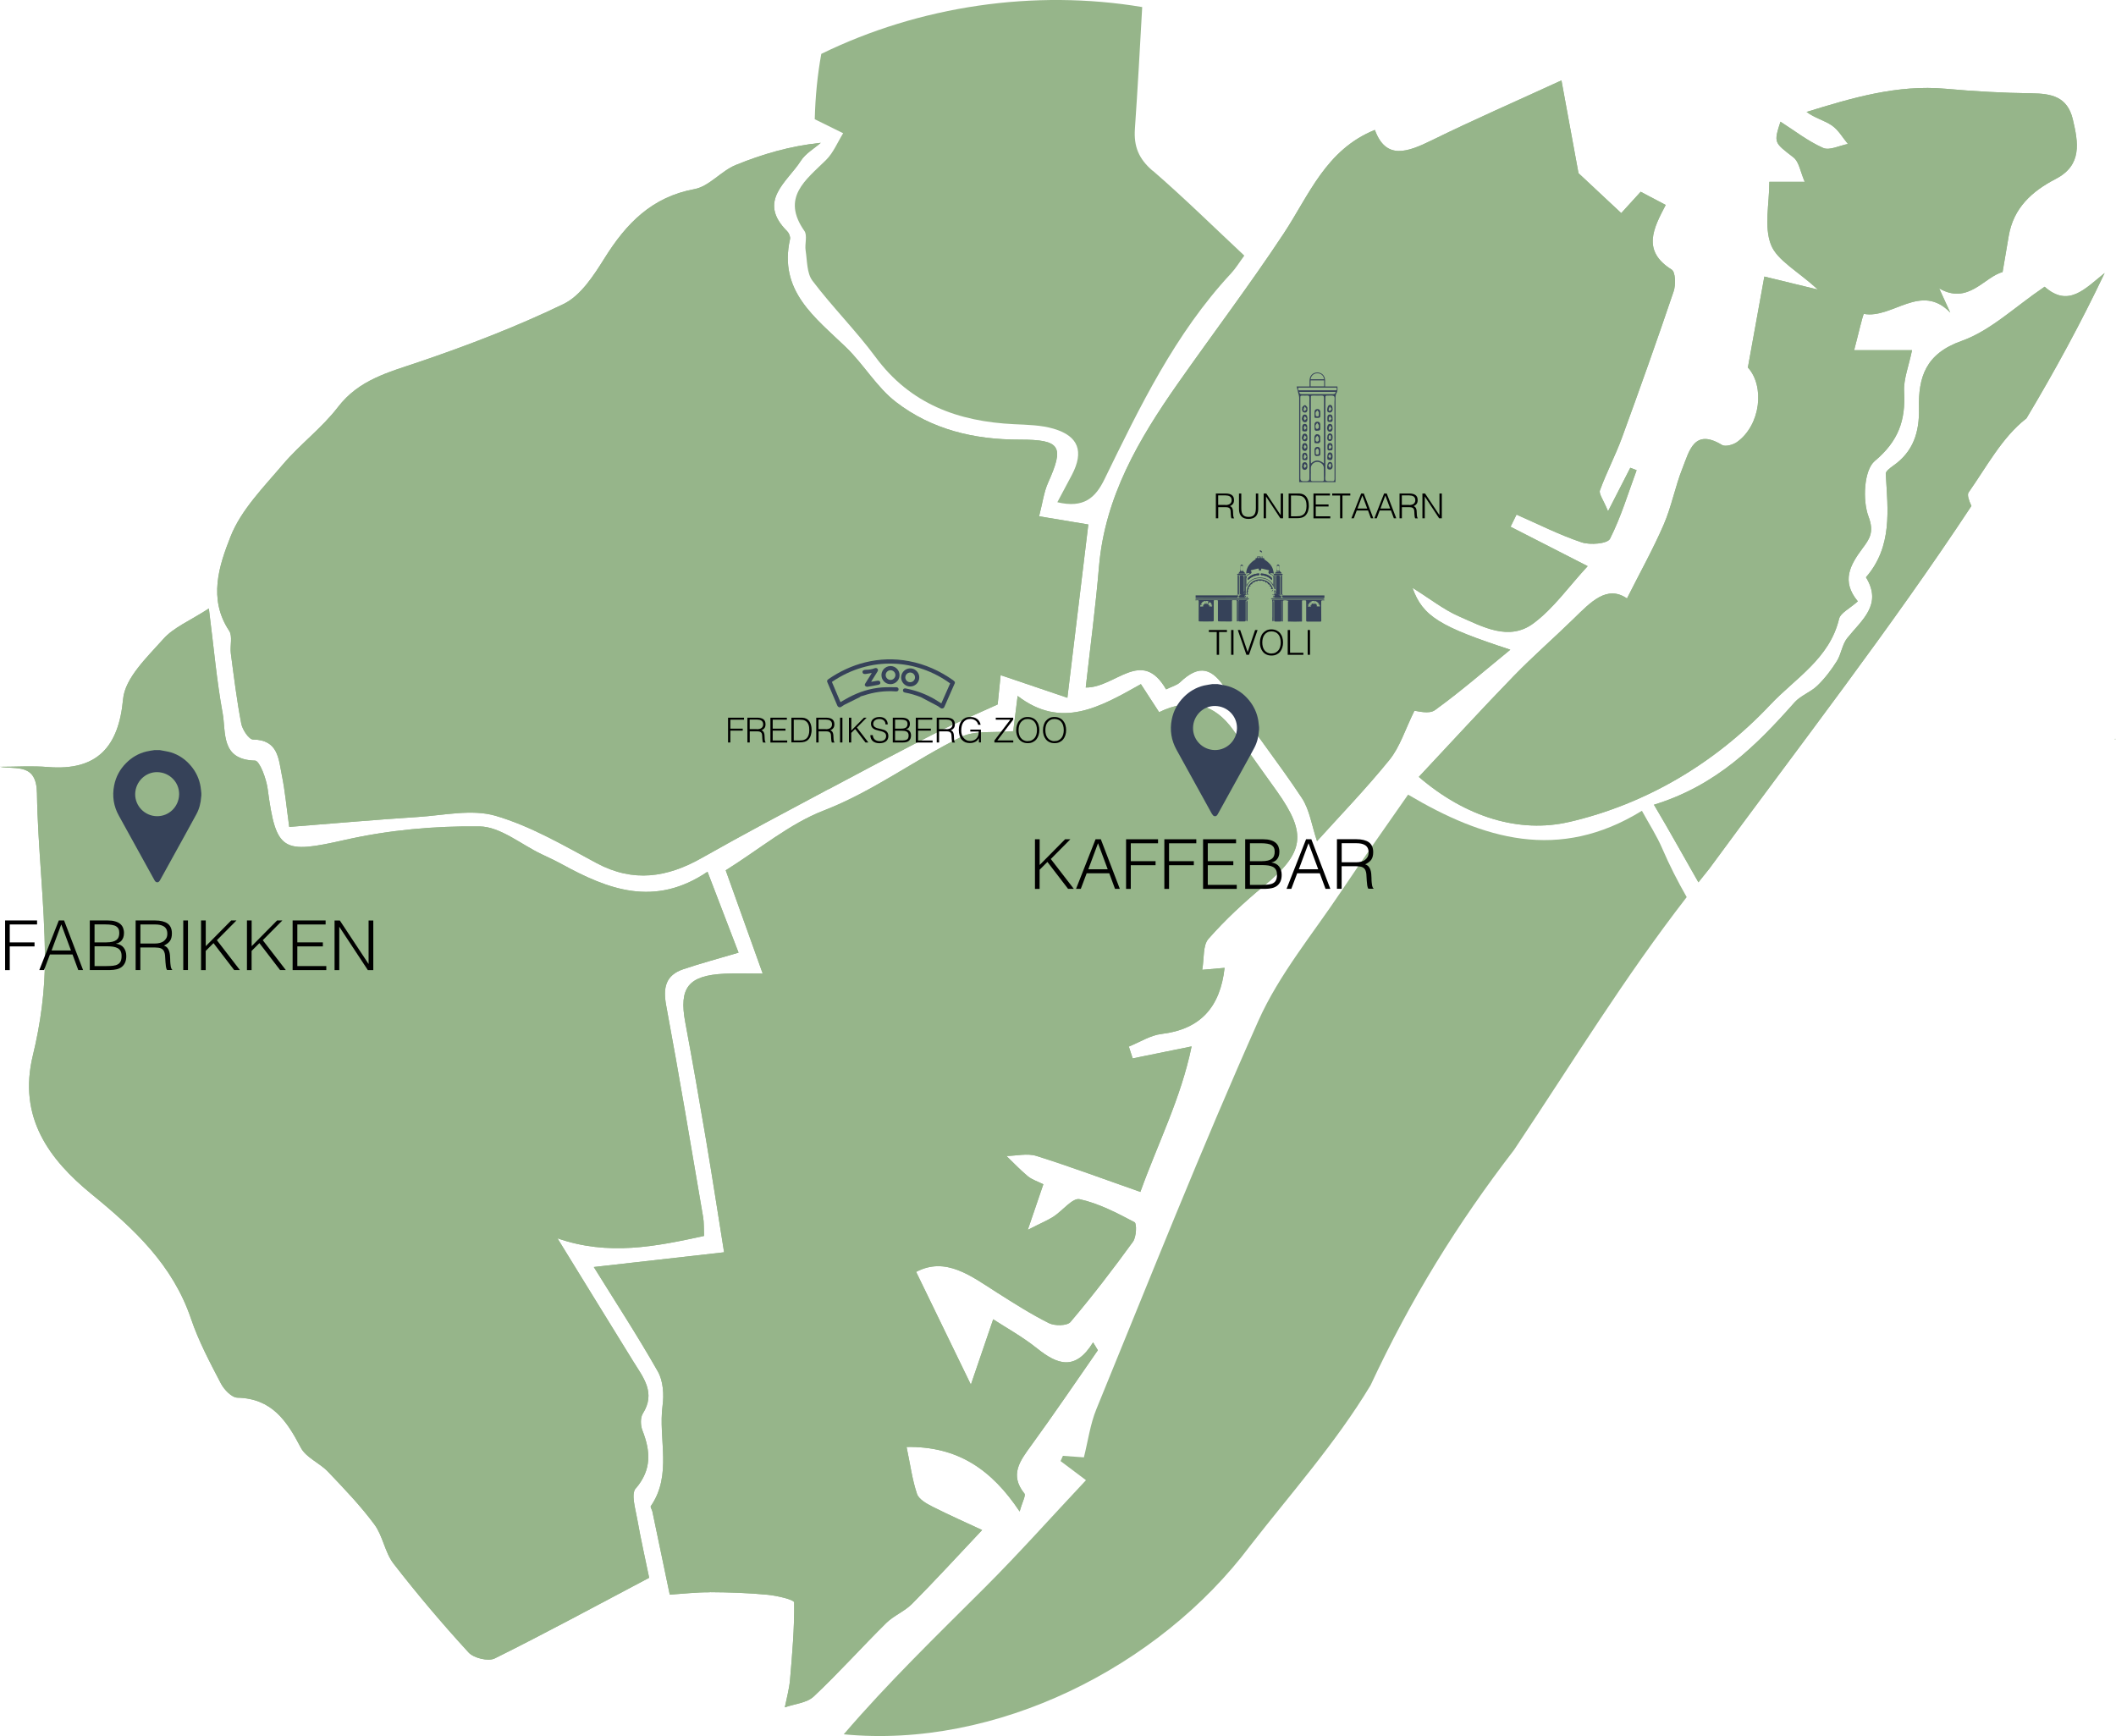 <?xml version="1.0" encoding="UTF-8"?><svg id="Layer_1" xmlns="http://www.w3.org/2000/svg" width="368.79" height="302.56" viewBox="0 0 368.79 302.56"><defs><style>.cls-1{fill:#96b58a;}.cls-2{fill:#364259;}</style></defs><g id="OOdUFm"><g><path class="cls-1" d="M200.87,29.75c-2.4-2.08-3.29-4.2-3.07-7.32,.49-7.06,.88-14.13,1.27-21.2-18.76-3.14-38.78-.22-55.93,8.16-.66,3.62-1.04,7.42-1.14,11.39,1.71,.84,3.33,1.64,4.95,2.44-.98,1.58-1.71,3.41-3,4.68-3.54,3.49-7.85,6.51-3.75,12.36,.55,.79,.03,2.27,.21,3.4,.28,1.8,.2,3.96,1.19,5.27,3.46,4.58,7.57,8.67,10.98,13.28,6.07,8.23,14.43,11.26,24.18,11.72,2.3,.11,4.69,.15,6.87,.79,4.36,1.28,5.31,3.97,3.2,8.02-.78,1.49-1.58,2.97-2.55,4.79,4.62,1.1,6.64-.79,8.2-3.97,6.19-12.68,12.31-25.41,22.07-35.9,.84-.91,1.49-1.99,2.32-3.11-5.47-5.12-10.57-10.14-15.97-14.81Z"/><path class="cls-1" d="M123.73,277.49c3.35,.02,6.72,.13,10.06,.45,1.64,.16,4.61,.85,4.62,1.34,.06,4.49-.34,9-.72,13.49-.14,1.61-.59,3.19-.91,4.79,1.7-.6,3.83-.76,5.04-1.89,4.36-4.1,8.36-8.58,12.62-12.79,1.32-1.31,3.21-2.04,4.51-3.35,3.95-3.98,7.74-8.12,12.22-12.87-2.43-1.13-5.59-2.53-8.66-4.08-1.03-.52-2.37-1.28-2.69-2.22-.83-2.45-1.16-5.06-1.82-8.18,8.94-.15,14.84,3.95,19.71,11.25,.49-1.75,1.1-2.8,.83-3.13-2.64-3.28-.76-5.7,1.17-8.36,3.98-5.47,7.77-11.07,11.63-16.62-.28-.46-.55-.91-.83-1.37-3.11,5.07-6.26,3.85-9.74,1.07-2.57-2.06-5.5-3.67-7.67-5.09-1.44,4.2-2.56,7.5-3.89,11.39-3.61-7.44-6.6-13.59-9.54-19.65,5.19-2.73,9.58,.73,14.14,3.63,2.95,1.87,5.91,3.76,9.02,5.31,1.01,.5,3.17,.47,3.74-.21,3.82-4.51,7.42-9.21,10.89-13.99,.6-.82,.69-3.17,.27-3.4-3.07-1.62-6.24-3.28-9.57-4.01-1.23-.27-2.97,2.01-4.54,3.03-.97,.63-2.07,1.07-4.49,2.31,1.22-3.57,1.92-5.64,2.71-7.94-1.01-.51-1.97-.8-2.69-1.39-1.32-1.09-2.5-2.35-3.74-3.54,1.75-.03,3.65-.51,5.23-.01,5.97,1.88,11.84,4.07,18.11,6.27,3.11-8.63,7.07-16.31,8.93-25.36-4.15,.84-7.21,1.47-10.27,2.09-.22-.69-.44-1.37-.67-2.06,1.9-.76,3.74-1.97,5.7-2.2,6.78-.82,10.22-4.66,10.99-11.52-1.01,.09-2.04,.18-3.9,.34,.36-2.01,.09-4.27,1.09-5.4,2.91-3.3,6.18-6.35,9.58-9.15,7.12-5.86,7.67-9.08,2.33-16.59-2.51-3.53-5.05-7.03-7.54-10.57q-4.97-7.07-12.97-3.19c-.92-1.41-1.99-3.07-3.18-4.89-7.18,4.03-13.84,7.91-21.48,2.06-.37,2.93-.61,4.81-.77,6.14-3.44,.32-6.67-.18-9.07,1-8.1,3.99-15.33,9.49-23.93,12.82-5.98,2.31-11.15,6.7-17.11,10.43,1.9,5.29,4.05,11.3,6.45,18-2.75,0-4.72-.08-6.68,.02-6.3,.31-7.94,2.45-6.82,8.46,1.28,6.86,2.48,13.73,3.64,20.61,1.06,6.29,2.03,12.6,3.13,19.48-7.98,.9-15.25,1.73-22.71,2.57,3.73,6.01,7.64,12,11.16,18.2,.93,1.63,1.09,4.01,.83,5.94-.78,5.83,1.72,12.06-2.05,17.53-.12,.17,.2,.61,.27,.93,1.01,4.83,2.02,9.67,3.03,14.5,2.44-.16,4.71-.43,6.98-.41Z"/><path class="cls-1" d="M144.39,137.56c6.24-3.33,12.49-6.65,18.79-9.86,3.33-1.7,6.79-3.14,10.7-4.93,.09-.83,.28-2.71,.52-5.1,4.12,1.4,7.54,2.56,11.63,3.94,1.24-10.25,2.45-20.22,3.65-30.2-2.88-.48-5.55-.93-8.58-1.43,.62-2.39,.84-4.24,1.57-5.86,2.81-6.28,2.27-7.51-4.95-7.5-7.95,.01-15.32-1.75-21.55-6.54-3.36-2.58-5.62-6.55-8.71-9.54-5.41-5.23-11.8-9.81-9.77-18.86,.09-.41-.17-1.05-.49-1.37-5.31-5.27,0-8.57,2.38-12.29,.81-1.27,2.29-2.1,3.47-3.13-5.36,.56-10.19,1.98-14.82,3.87-2.55,1.04-4.63,3.73-7.19,4.2-7.45,1.38-11.89,5.99-15.67,12.03-1.89,3.02-4.16,6.55-7.16,8-8.16,3.94-16.69,7.21-25.29,10.13-5.24,1.78-10.36,3.06-14.02,7.83-2.8,3.65-6.62,6.49-9.61,10.01-3.35,3.96-7.27,7.89-9.11,12.56-1.98,5.02-3.95,10.84-.24,16.42,.63,.95,.12,2.62,.29,3.93,.54,4.09,1.04,8.2,1.82,12.25,.2,1.06,1.33,2.76,2.05,2.77,4.38,.04,4.45,3.36,5.02,6.21,.56,2.75,.81,5.56,1.29,9.02,7.86-.62,15.13-1.26,22.41-1.73,4.54-.29,9.43-1.42,13.58-.2,6.13,1.8,11.86,5.17,17.56,8.23,6.43,3.45,12.35,2.52,18.4-.92,7.27-4.12,14.66-8.02,22.03-11.96Z"/><path class="cls-1" d="M203.22,120.15c1.02-.5,1.89-.71,2.46-1.25,3.38-3.21,5.6-2.52,8.09,1.39,4.1,6.45,8.93,12.43,13.14,18.81,1.34,2.04,1.7,4.73,2.63,7.5,3.9-4.33,8.5-9.08,12.64-14.19,1.82-2.26,2.72-5.26,4.33-8.53,.45,0,2.52,.65,3.57-.11,4.5-3.25,8.7-6.91,13.15-10.54-12.23-4-15.28-5.79-17.05-10.78,3.16,1.98,5.46,3.81,8.06,4.95,4.16,1.82,8.75,4.42,13.02,1.24,3.53-2.62,6.17-6.43,9.45-9.97-4.75-2.43-9.09-4.65-13.44-6.87,.35-.7,.69-1.41,1.04-2.11,3.77,1.65,7.46,3.53,11.34,4.83,1.49,.5,4.51,.25,4.95-.62,1.92-3.79,3.16-7.94,4.64-11.95-.37-.14-.74-.29-1.1-.43-1.12,2.19-2.24,4.37-3.88,7.58-.83-2.03-1.63-3.03-1.41-3.64,1.14-3.12,2.7-6.08,3.84-9.19,3.1-8.47,6.12-16.97,9.01-25.51,.38-1.14,.32-3.35-.35-3.77-5.27-3.29-3.15-7.23-1.04-11.27-1.62-.85-3.01-1.59-4.36-2.3-1.44,1.59-2.73,2.99-3.39,3.72-2.8-2.61-5.25-4.9-7.45-6.96-.93-5.09-1.89-10.32-2.97-16.17-7.88,3.62-15.31,6.86-22.58,10.43-4.26,2.09-8.02,3.49-9.94-1.8-8.56,3.47-11.46,11.36-15.91,18.09-5.88,8.9-12.33,17.41-18.46,26.15-6.77,9.66-12.68,19.69-13.71,31.88-.59,7.01-1.52,13.98-2.31,21.06,5.19,.08,9.74-7.06,14.01,.33Z"/><path class="cls-1" d="M273.48,143.26c13.35-3.11,25.39-10.18,35.04-20.42,4.38-4.65,10.34-8.04,12-14.97,.25-1.06,1.85-1.79,3.27-3.07-2.95-3.54-1.3-6.37,.79-9.19,1.23-1.65,2.12-2.84,1.07-5.6-1.06-2.81-.79-8.08,1.09-9.66,4.14-3.47,5.4-7.1,5.12-12.1-.12-2.18,.81-4.42,1.38-7.22h-10.09c.72-2.69,1.54-6.35,1.71-6.32,4.97,.89,9.95-5.54,15.04-.23-.64-1.41-1.28-2.81-1.93-4.22,5.07,2.95,7.87-2.02,11.05-2.84,.4-2.32,.74-4.3,1.07-6.29,.83-4.89,4.03-7.79,8.2-9.95,4.62-2.4,3.94-6.31,2.97-10.39-.95-3.97-3.74-4.48-7.21-4.53-4.98-.06-9.97-.34-14.93-.79-8.43-.76-16.29,1.58-24.26,4.04,1.46,1.09,3.1,1.46,4.4,2.35,1.14,.78,1.89,2.13,2.81,3.23-1.46,.27-3.21,1.19-4.33,.69-2.66-1.18-5.01-3.03-7.43-4.57-1.2,3.73-1.1,3.61,2.28,6.24,.97,.76,1.18,2.48,1.95,4.24h-6.17c0,3.84-.94,7.81,.28,10.95,1.06,2.73,4.56,4.52,8.19,7.83-3.78-.92-6.2-1.51-9.34-2.27-.96,5.3-1.88,10.39-2.87,15.85,2.95,3.23,2.26,9.97-1.86,12.97-.68,.5-2.07,.88-2.65,.53-4.88-2.97-5.7,1.08-6.87,4.01-1.28,3.2-1.91,6.67-3.27,9.83-1.84,4.26-4.12,8.33-6.42,12.91-3.5-2.4-6.33,.64-9.27,3.51-3.45,3.37-7.1,6.54-10.46,10-5.5,5.66-10.83,11.49-16.55,17.59,8.18,7.04,17.55,9.87,26.21,7.85Z"/><path class="cls-1" d="M368.62,128.84c.05-.02,.09-.04,.14-.06-.07,0-.14,0-.21,0,.02,.02,.05,.04,.07,.06Z"/><path class="cls-1" d="M343.58,88.16c-.41-.9-.78-1.91-.48-2.34,3.12-4.44,5.82-9.56,9.96-12.81,.04-.03,.08-.06,.12-.09,4.94-8.26,9.52-16.68,13.63-25.34-3.45,2.77-6.32,6.08-10.46,2.39-5.17,3.49-9.4,7.65-14.47,9.45-6.27,2.22-7.56,6.3-7.43,11.78,.09,4.11-.99,7.53-4.49,9.97-.53,.37-1.33,.97-1.3,1.42,.37,6.31,1.2,12.67-3.45,18.02,2.94,4.8-.76,7.46-3.27,10.61-.88,1.11-1.03,2.77-1.8,4-.97,1.54-2.1,3.03-3.41,4.29-1.17,1.13-2.91,1.71-3.97,2.91-6.62,7.47-13.56,14.47-24.5,17.83,2.72,4.56,5.21,9.1,7.75,13.52,.62-.78,1.25-1.57,1.89-2.36,15.73-21.45,31.68-41.99,45.7-63.24Z"/><path class="cls-1" d="M286.17,141.3c-14.51,8.95-27.65,4.96-40.76-2.81-3.86,5.57-7.83,11.12-11.61,16.79-4.97,7.46-10.87,14.54-14.48,22.62-9.96,22.32-18.97,45.07-28.24,67.7-1.07,2.62-1.45,5.52-2.17,8.39-.99-.07-2.32-.17-3.66-.26-.14,.3-.27,.61-.41,.91,1.4,1.05,2.8,2.1,4.43,3.33-6.06,6.45-11.69,12.78-17.67,18.75-8.38,8.37-16.87,16.58-24.55,25.54,26.44,2.57,54.9-11.61,70.83-32.85,7-9,15-18,21-28,7-15,15-28,25-41,10.76-16.13,19.11-29.86,30.09-44.06-1.56-2.73-3-5.54-4.26-8.47-.96-2.23-2.3-4.29-3.55-6.58Z"/><path class="cls-1" d="M110.82,259.4c2.81-3.31,2.55-6.51,1.14-10.12-.33-.86-.38-2.21,.08-2.93,2.29-3.62,.08-6.26-1.66-9.07-4.42-7.14-8.81-14.31-13.22-21.46,8.86,3.09,17.13,1.43,25.55-.42-.06-1.34,0-2.34-.17-3.31-2.1-12.28-4.15-24.58-6.43-36.83-.57-3.08-.14-5.29,2.97-6.34,3.05-1.03,6.17-1.86,9.64-2.89-1.7-4.44-3.45-8.98-5.41-14.1-9.24,6.25-17.35,3.08-25.36-1.3-1.17-.64-2.38-1.2-3.58-1.77-3.59-1.71-7.17-4.78-10.78-4.83-7.79-.1-15.77,.62-23.37,2.33-10.96,2.48-12.11,2.11-13.57-8.87-.24-1.79-1.4-4.91-2.2-4.93-6.04-.15-5.03-4.93-5.65-8.29-1.04-5.65-1.53-11.4-2.4-18.22-3.33,2.16-6.13,3.29-7.92,5.3-2.82,3.17-6.69,6.79-7.03,10.5-.76,8.3-4.51,12.53-13.08,11.83-2.78-.23-5.59-.04-8.39-.04,2.92,.48,6.38-.65,6.46,4.6,.15,9.55,1.34,19.08,1.39,28.63,.03,5.69-.75,11.52-2.1,17.06-2.63,10.8,2.83,18.14,10.22,24.18,7.45,6.08,14.17,12.34,17.35,21.75,1.32,3.9,3.29,7.59,5.2,11.26,.56,1.07,1.88,2.45,2.88,2.47,5.99,.14,8.61,4.03,11.04,8.7,.91,1.75,3.29,2.67,4.75,4.21,2.82,2.96,5.67,5.93,8.09,9.2,1.48,2,1.82,4.87,3.34,6.83,4.13,5.33,8.51,10.5,13.07,15.47,.89,.98,3.43,1.59,4.55,1.04,8.86-4.4,17.56-9.12,26.92-14.06-.6-2.93-1.44-6.62-2.1-10.34-.31-1.76-1.08-4.27-.24-5.25Z"/><path class="cls-1" d="M110.82,259.4c2.81-3.31,2.55-6.51,1.14-10.12-.33-.86-.38-2.21,.08-2.93,2.29-3.62,.08-6.26-1.66-9.07-4.42-7.14-8.81-14.31-13.22-21.46,8.86,3.09,17.13,1.43,25.55-.42-.06-1.34,0-2.34-.17-3.31-2.1-12.28-4.15-24.58-6.43-36.83-.57-3.08-.14-5.29,2.97-6.34,3.05-1.03,6.17-1.86,9.64-2.89-1.7-4.44-3.45-8.98-5.41-14.1-9.24,6.25-17.35,3.08-25.36-1.3-1.17-.64-2.38-1.2-3.58-1.77-3.59-1.71-7.17-4.78-10.78-4.83-7.79-.1-15.77,.62-23.37,2.33-10.96,2.48-12.11,2.11-13.57-8.87-.24-1.79-1.4-4.91-2.2-4.93-6.04-.15-5.03-4.93-5.65-8.29-1.04-5.65-1.53-11.4-2.4-18.22-3.33,2.16-6.13,3.29-7.92,5.3-2.82,3.17-6.69,6.79-7.03,10.5-.76,8.3-4.51,12.53-13.08,11.83-2.78-.23-5.59-.04-8.39-.04,2.92,.48,6.38-.65,6.46,4.6,.15,9.55,1.34,19.08,1.39,28.63,.03,5.69-.75,11.52-2.1,17.06-2.63,10.8,2.83,18.14,10.22,24.18,7.45,6.08,14.17,12.34,17.35,21.75,1.32,3.9,3.29,7.59,5.2,11.26,.56,1.07,1.88,2.45,2.88,2.47,5.99,.14,8.61,4.03,11.04,8.7,.91,1.75,3.29,2.67,4.75,4.21,2.82,2.96,5.67,5.93,8.09,9.2,1.48,2,1.82,4.87,3.34,6.83,4.13,5.33,8.51,10.5,13.07,15.47,.89,.98,3.43,1.59,4.55,1.04,8.86-4.4,17.56-9.12,26.92-14.06-.6-2.93-1.44-6.62-2.1-10.34-.31-1.76-1.08-4.27-.24-5.25Z"/><path class="cls-1" d="M343.58,88.16c-.41-.9-.78-1.91-.48-2.34,3.12-4.44,5.82-9.56,9.96-12.81,.04-.03,.08-.06,.12-.09,4.94-8.26,9.52-16.68,13.63-25.34-3.45,2.77-6.32,6.08-10.46,2.39-5.17,3.49-9.4,7.65-14.47,9.45-6.27,2.22-7.56,6.3-7.43,11.78,.09,4.11-.99,7.53-4.49,9.97-.53,.37-1.33,.97-1.3,1.42,.37,6.31,1.2,12.67-3.45,18.02,2.94,4.8-.76,7.46-3.27,10.61-.88,1.11-1.03,2.77-1.8,4-.97,1.54-2.1,3.03-3.41,4.29-1.17,1.13-2.91,1.71-3.97,2.91-6.62,7.47-13.56,14.47-24.5,17.83,2.72,4.56,5.21,9.1,7.75,13.52,.62-.78,1.25-1.57,1.89-2.36,15.73-21.45,31.68-41.99,45.7-63.24Z"/><path class="cls-1" d="M144.39,137.56c6.24-3.33,12.49-6.65,18.79-9.86,3.33-1.7,6.79-3.14,10.7-4.93,.09-.83,.28-2.71,.52-5.1,4.12,1.4,7.54,2.56,11.63,3.94,1.24-10.25,2.45-20.22,3.65-30.2-2.88-.48-5.55-.93-8.58-1.43,.62-2.39,.84-4.24,1.57-5.86,2.81-6.28,2.27-7.51-4.95-7.5-7.95,.01-15.32-1.75-21.55-6.54-3.36-2.58-5.62-6.55-8.71-9.54-5.41-5.23-11.8-9.81-9.77-18.86,.09-.41-.17-1.05-.49-1.37-5.31-5.27,0-8.57,2.38-12.29,.81-1.27,2.29-2.1,3.47-3.13-5.36,.56-10.19,1.98-14.82,3.87-2.55,1.04-4.63,3.73-7.19,4.2-7.45,1.38-11.89,5.99-15.67,12.03-1.89,3.02-4.16,6.55-7.16,8-8.16,3.94-16.69,7.21-25.29,10.13-5.24,1.78-10.36,3.06-14.02,7.83-2.8,3.65-6.62,6.49-9.61,10.01-3.35,3.96-7.27,7.89-9.11,12.56-1.98,5.02-3.95,10.84-.24,16.42,.63,.95,.12,2.62,.29,3.93,.54,4.09,1.04,8.2,1.82,12.25,.2,1.06,1.33,2.76,2.05,2.77,4.38,.04,4.45,3.36,5.02,6.21,.56,2.75,.81,5.56,1.29,9.02,7.86-.62,15.13-1.26,22.41-1.73,4.54-.29,9.43-1.42,13.58-.2,6.13,1.8,11.86,5.17,17.56,8.23,6.43,3.45,12.35,2.52,18.4-.92,7.27-4.12,14.66-8.02,22.03-11.96Z"/><path class="cls-1" d="M123.73,277.49c3.35,.02,6.72,.13,10.06,.45,1.64,.16,4.61,.85,4.62,1.34,.06,4.49-.34,9-.72,13.49-.14,1.61-.59,3.19-.91,4.79,1.7-.6,3.83-.76,5.04-1.89,4.36-4.1,8.36-8.58,12.62-12.79,1.32-1.31,3.21-2.04,4.51-3.35,3.95-3.98,7.74-8.12,12.22-12.87-2.43-1.13-5.59-2.53-8.66-4.08-1.03-.52-2.37-1.28-2.69-2.22-.83-2.45-1.16-5.06-1.82-8.18,8.94-.15,14.84,3.95,19.71,11.25,.49-1.75,1.1-2.8,.83-3.13-2.64-3.28-.76-5.7,1.17-8.36,3.98-5.47,7.77-11.07,11.63-16.62-.28-.46-.55-.91-.83-1.37-3.11,5.07-6.26,3.85-9.74,1.07-2.57-2.06-5.5-3.67-7.67-5.09-1.44,4.2-2.56,7.5-3.89,11.39-3.61-7.44-6.6-13.59-9.54-19.65,5.19-2.73,9.58,.73,14.14,3.63,2.95,1.87,5.91,3.76,9.02,5.31,1.01,.5,3.17,.47,3.74-.21,3.82-4.51,7.42-9.21,10.89-13.99,.6-.82,.69-3.17,.27-3.4-3.07-1.62-6.24-3.28-9.57-4.01-1.23-.27-2.97,2.01-4.54,3.03-.97,.63-2.07,1.07-4.49,2.31,1.22-3.57,1.92-5.64,2.71-7.94-1.01-.51-1.97-.8-2.69-1.39-1.32-1.09-2.5-2.35-3.74-3.54,1.75-.03,3.65-.51,5.23-.01,5.97,1.88,11.84,4.07,18.11,6.27,3.11-8.63,7.07-16.31,8.93-25.36-4.15,.84-7.21,1.47-10.27,2.09-.22-.69-.44-1.37-.67-2.06,1.9-.76,3.74-1.97,5.7-2.2,6.78-.82,10.22-4.66,10.99-11.52-1.01,.09-2.04,.18-3.9,.34,.36-2.01,.09-4.27,1.09-5.4,2.91-3.3,6.18-6.35,9.58-9.15,7.12-5.86,7.67-9.08,2.33-16.59-2.51-3.53-5.05-7.03-7.54-10.57q-4.97-7.07-12.97-3.19c-.92-1.41-1.99-3.07-3.18-4.89-7.18,4.03-13.84,7.91-21.48,2.06-.37,2.93-.61,4.81-.77,6.14-3.44,.32-6.67-.18-9.07,1-8.1,3.99-15.33,9.49-23.93,12.82-5.98,2.31-11.15,6.7-17.11,10.43,1.9,5.29,4.05,11.3,6.45,18-2.75,0-4.72-.08-6.68,.02-6.3,.31-7.94,2.45-6.82,8.46,1.28,6.86,2.48,13.73,3.64,20.61,1.06,6.29,2.03,12.6,3.13,19.48-7.98,.9-15.25,1.73-22.71,2.57,3.73,6.01,7.64,12,11.16,18.2,.93,1.63,1.09,4.01,.83,5.94-.78,5.83,1.72,12.06-2.05,17.53-.12,.17,.2,.61,.27,.93,1.01,4.83,2.02,9.67,3.03,14.5,2.44-.16,4.71-.43,6.98-.41Z"/><path class="cls-1" d="M203.22,120.15c1.02-.5,1.89-.71,2.46-1.25,3.38-3.21,5.6-2.52,8.09,1.39,4.1,6.45,8.93,12.43,13.14,18.81,1.34,2.04,1.7,4.73,2.63,7.5,3.9-4.33,8.5-9.08,12.64-14.19,1.82-2.26,2.72-5.26,4.33-8.53,.45,0,2.52,.65,3.57-.11,4.5-3.25,8.7-6.91,13.15-10.54-12.23-4-15.28-5.79-17.05-10.78,3.16,1.98,5.46,3.81,8.06,4.95,4.16,1.82,8.75,4.42,13.02,1.24,3.53-2.62,6.17-6.43,9.45-9.97-4.75-2.43-9.09-4.65-13.44-6.87,.35-.7,.69-1.41,1.04-2.11,3.77,1.65,7.46,3.53,11.34,4.83,1.49,.5,4.51,.25,4.95-.62,1.92-3.79,3.16-7.94,4.64-11.95-.37-.14-.74-.29-1.1-.43-1.12,2.19-2.24,4.37-3.88,7.58-.83-2.03-1.63-3.03-1.41-3.64,1.14-3.12,2.7-6.08,3.84-9.19,3.1-8.47,6.12-16.97,9.01-25.51,.38-1.14,.32-3.35-.35-3.77-5.27-3.29-3.15-7.23-1.04-11.27-1.62-.85-3.01-1.59-4.36-2.3-1.44,1.59-2.73,2.99-3.39,3.72-2.8-2.61-5.25-4.9-7.45-6.96-.93-5.09-1.89-10.32-2.97-16.17-7.88,3.62-15.31,6.86-22.58,10.43-4.26,2.09-8.02,3.49-9.94-1.8-8.56,3.47-11.46,11.36-15.91,18.09-5.88,8.9-12.33,17.41-18.46,26.15-6.77,9.66-12.68,19.69-13.71,31.88-.59,7.01-1.52,13.98-2.31,21.06,5.19,.08,9.74-7.06,14.01,.33Z"/><path class="cls-1" d="M273.48,143.26c13.35-3.11,25.39-10.18,35.04-20.42,4.38-4.65,10.34-8.04,12-14.97,.25-1.06,1.85-1.79,3.27-3.07-2.95-3.54-1.3-6.37,.79-9.19,1.23-1.65,2.12-2.84,1.07-5.6-1.06-2.81-.79-8.08,1.09-9.66,4.14-3.47,5.4-7.1,5.12-12.1-.12-2.18,.81-4.42,1.38-7.22h-10.09c.72-2.69,1.54-6.35,1.71-6.32,4.97,.89,9.95-5.54,15.04-.23-.64-1.41-1.28-2.81-1.93-4.22,5.07,2.95,7.87-2.02,11.05-2.84,.4-2.32,.74-4.3,1.07-6.29,.83-4.89,4.03-7.79,8.2-9.95,4.62-2.4,3.94-6.31,2.97-10.39-.95-3.97-3.74-4.48-7.21-4.53-4.98-.06-9.97-.34-14.93-.79-8.43-.76-16.29,1.58-24.26,4.04,1.46,1.09,3.1,1.46,4.4,2.35,1.14,.78,1.89,2.13,2.81,3.23-1.46,.27-3.21,1.19-4.33,.69-2.66-1.18-5.01-3.03-7.43-4.57-1.2,3.73-1.1,3.61,2.28,6.24,.97,.76,1.18,2.48,1.95,4.24h-6.17c0,3.84-.94,7.81,.28,10.95,1.06,2.73,4.56,4.52,8.19,7.83-3.78-.92-6.2-1.51-9.34-2.27-.96,5.3-1.88,10.39-2.87,15.85,2.95,3.23,2.26,9.97-1.86,12.97-.68,.5-2.07,.88-2.65,.53-4.88-2.97-5.7,1.08-6.87,4.01-1.28,3.2-1.91,6.67-3.27,9.83-1.84,4.26-4.12,8.33-6.42,12.91-3.5-2.4-6.33,.64-9.27,3.51-3.45,3.37-7.1,6.54-10.46,10-5.5,5.66-10.83,11.49-16.55,17.59,8.18,7.04,17.55,9.87,26.21,7.85Z"/><path class="cls-1" d="M368.62,128.84c.06-.02,.11-.05,.17-.07-.09,0-.17,0-.26,0-.02-.01,.09,.07,.09,.07Z"/></g></g><g id="ll4dAx"><g><path class="cls-2" d="M228.56,105.5h0Z"/><path class="cls-2" d="M221.75,107.57c0,.2,0,.4,0,.61,0,.04,.07,.08,.11,.12,.04-.04,.08-.08,.11-.12,.01-.02,0-.05,0-.07,0-1.04,0-2.08,0-3.12,0-.1-.05-.21-.07-.31l.16-.04s0,.06,0,.09c0,1.12,0,2.24,0,3.37,0,.16,.05,.23,.21,.22,.29-.01,.58,0,.87,0,.14,0,.2-.04,.19-.19,0-1.12,0-2.23-.01-3.35,0-.03,.01-.06,.02-.09h.04v3.62h.21v-3.6c.16-.14,.55-.13,1.01,.04-.17,.02-.13,.15-.13,.25,0,.98,0,1.95,0,2.93v.39c.82,.03,1.63,.04,2.44,0,0-.06,.01-.09,.01-.12,0-1.03,0-2.07,0-3.1,0-.56-.06-.46,.47-.47,.25,0,.26,0,.26,.27,0,1.07,0,2.14,0,3.22,0,.13,.02,.21,.18,.21,.77,0,1.55,0,2.32,0,.1,0,.13-.04,.13-.14,0-.62-.01-1.25-.01-1.87,0-.48,0-.96,0-1.44,0-.16,.04-.27,.24-.25,.11,.01,.21,0,.32,0v-.07s-.05-.05-.09-.05c-3.02,0-6.04,0-9.05,0,.03,.16,.07,.26,.07,.37,0,.91,0,1.82,0,2.72Zm6.17-2.12l.02-.04,.33,.09-.31-.17,.22-.11v-.05l.12-.19,.14,.11c-.03-.06-.06-.12-.1-.18l.05-.03c.07,.09,.14,.17,.2,.26l-.14-.31,.04-.03,.12,.11-.02-.15c.16-.01,.32-.03,.49-.04,0,.12-.02,.22-.02,.31h.02c.02-.1,.05-.21,.07-.32,0,.14,.32-.08,.2,.17,.04-.01,.08-.04,.12-.04,.04,0,.08,.03,.13,.05l-.09,.17,.14-.11,.15,.14s-.1,.1-.16,.16l.21-.1,.03,.03-.09,.13,.13-.04,.03,.05-.18,.11c.07-.01,.14-.03,.23-.04l.04,.31-.57-.03,.06-.16-.08-.05,.08-.09c-.13,.01-.16-.05-.11-.16l-.14,.06v-.18c-.05,.09-.06,.25-.23,.13-.04-.03-.05-.11-.07-.15-.03,.21-.06,.23-.22,.12h-.11v.07h-.06s-.02,.07-.03,.11v.09l-.04,.03,.06,.02h-.26l.22,.18-.55,.04-.05-.16h.2l-.18-.11Z"/><polygon class="cls-2" points="210.63 105.54 210.63 105.54 210.63 105.54 210.63 105.54"/><path class="cls-2" d="M208.67,104.6c.22,0,.25,.03,.25,.25,0,1.1,0,2.19-.01,3.29,0,.12,.03,.16,.15,.16,.34,0,.68,.02,1.02,.02,.42,0,.84-.02,1.26-.02,.18,0,.2-.08,.2-.23,0-1,0-2,0-3.01,0-.55-.05-.45,.46-.46,.26,0,.27,0,.27,.26,0,1.08,0,2.16,0,3.23,0,.14,.03,.21,.18,.21,.67,0,1.33,.01,2,.02,.09,0,.18-.02,.27-.04v-.37c0-.97,0-1.94,0-2.91,0-.08,0-.16,0-.25,0-.1,.04-.16,.16-.15,.13,.01,.26,0,.39,0,.29,0,.29,0,.29,.3,0,1.02,0,2.04,0,3.06v.34l.22-.02v-.19c0-1.03,0-2.07,0-3.1,0-.09,0-.18,0-.26,.01-.15,.08-.15,.14-.09-.04,.08-.08,.14-.08,.19,0,.11,0,.23,0,.34,0,.97,0,1.94-.01,2.91,0,.17,.04,.24,.22,.23,.27-.01,.54-.01,.81,0,.19,0,.25-.05,.25-.24,0-1.08,0-2.17,0-3.25,0-.05,0-.09,0-.09l.39-.15v-.06c-.06,0-.11-.02-.17-.02-.48,0-.96,0-1.43,0-1.18,0-2.37,0-3.55,0-1.27,0-2.55,0-3.82,0-.07,0-.14,.02-.21,.03v.09c.11,0,.21,0,.31,0Zm2.3,.35l-.11,.21,.18-.13c.03,.11,.16,.22-.02,.29l.17-.05,.03,.05-.27,.15,.31-.07,.02,.04-.17,.1h.17c-.03,.17-.03,.17-.17,.16-.13,0-.26-.02-.41-.03,.08-.07,.14-.13,.21-.19l-.27,.05h0v-.09c-.1-.08-.08-.33,.07-.41,.06-.04,.14-.05,.27-.09Zm-1.77,.46l.31,.02-.22-.21,.05-.06,.21,.11-.15-.16c.08-.07,.14-.17,.21-.18,.08-.01,.13-.24,.24-.05-.03-.07-.07-.14,.07-.11,.03,0,.08-.02,.14-.04,.02,.1,.04,.21,.07,.32h.01l-.02-.32,.49,.04c-.03,.14-.06,.28-.11,.41-.02,.05-.1,.08-.16,.12-.03-.05-.08-.1-.09-.16-.01-.09,0-.18-.03-.28,0,.08,.01,.17,0,.25-.01,.06-.07,.1-.1,.15-.04-.03-.09-.06-.12-.1-.03-.05-.05-.12-.07-.17,0,.06,.03,.11,.03,.17,0,.19-.07,.24-.26,.19l.06,.1-.09,.04s.04,.06,.05,.1c0,.03,0,.06,0,.1l-.53,.03c0-.1,.01-.2,.02-.31Z"/><path class="cls-2" d="M217.21,100.78c.02,.07,0,.15,0,.23v1.36c.47-1.13,1.31-1.64,2.46-1.61,1.09,.03,1.88,.53,2.29,1.56,0-.01,.02-.02,.02-.03,0-.61,0-1.22,0-1.83,0-.07-.06-.16-.12-.21-.15-.11-.32-.19-.47-.28l.09-.12s.07,.08,.11,.08c.03,0,.07-.05,.06-.05l.37,.1c-.07-.32-.1-.58-.19-.83-.24-.68-.73-1.15-1.31-1.54-.11-.08-.25-.13-.17-.32l-.31-.03c0-.08,.01-.15,0-.21-.03-.13-.1-.15-.16-.02-.02,.05,0,.11,0,.19l.1-.13v.16h-.27l.09-.23-.05-.02-.04,.18s-.05-.05-.05-.08c0-.03,0-.06,0-.09-.03-.1-.14-.1-.15,0-.01,.07,.02,.15,.03,.23l-.27,.03c.04-.11-.05-.26,.18-.24l-.04-.07h-.27c-.01,.11-.02,.2-.03,.29l-.3,.03,.04,.19c-.45,.26-.84,.59-1.16,1.01-.32,.43-.48,.91-.5,1.48l.32-.09s.03,.06,.04,.05c.05-.02,.1-.05,.14-.07l.1,.12c-.05,.02-.1,.05-.15,.07-.33,.13-.54,.33-.46,.72Zm.69-.74c.27-.13,.31-.36,.07-.6,.06-.03,.12-.08,.18-.09,.35-.09,.7-.17,1.06-.25,.13-.03,.21,.02,.19,.17-.01,.15,.07,.17,.2,.18,.14,0,.2-.05,.19-.19,0-.12,.04-.19,.17-.16,.39,.09,.78,.18,1.17,.28,.03,0,.06,.04,.07,.05-.05,.09-.1,.16-.12,.24-.04,.18,.04,.29,.22,.37,.61,.26,.61,.27,.61,.92,0,.31,0,.61-.02,.92-.55-.82-1.32-1.22-2.28-1.23-.96,0-1.74,.39-2.3,1.27,0-.11-.02-.17-.02-.23,0-.38,0-.76,0-1.13,0-.14,.04-.23,.16-.29,.15-.08,.3-.17,.45-.24Z"/><path class="cls-2" d="M216,103.78c-.11,.04-.2,.34-.12,.36l.1-.15c0,.09,0,.14,0,.2,.3,0,.59,.01,.89,0,.22-.01,.3-.15,.24-.42-.08,.1-.15,.19-.25,.31l.12-.35,.53-.07h0l-.43-.04c.01-.06,.04-.12,.04-.18,0-.98,0-1.97,0-2.95,0-.19-.03-.21-.23-.14,0,.01,0,.02,0,.04,0,.85,0,1.7,0,2.55,0,.06-.03,.11-.04,.17l-.06-.02s0-.09,0-.13c0-.71,0-1.43,0-2.14,0-.52,0-.51-.52-.52-.17,0-.21,.05-.21,.22,0,.91,0,1.83,0,2.74,0,.09-.02,.21,.03,.28,.04,.06,.16,.06,.24,.09v.02h-.76v.05h.6c-.06,.06-.13,.06-.19,.08Zm.81-.56h.09l-.03,.33h-.08c0-.12,.02-.22,.03-.33Z"/><path class="cls-2" d="M223.71,104.19c.36,0,.72,.01,1.09,.01,1.93,0,3.87,0,5.8,0,.07,0,.15-.01,.23-.02v-.41h-7.42c-.02,.25,.1,.41,.3,.42Z"/><path class="cls-2" d="M209.66,104.2c1.37,0,2.75-.01,4.12-.01,.56,0,1.13,0,1.69,0,.07,0,.18-.02,.22-.06,.06-.09,.08-.22,.14-.37h-7.45v.42c.08,0,.14,.01,.21,.01,.36,0,.72,0,1.08,0Z"/><path class="cls-2" d="M222.11,104.18c.19,0,.38,.02,.58,.03,.17,0,.35,0,.52-.01,.04,0,.09-.06,.1-.1,0-.05-.02-.1-.05-.19l.04-.11c-.05,0-.1-.02-.16-.02-.04,0-.08,0-.13,.01v-.09h.59v-.06h-.78v-.03h.27c0-.07,.02-.12,.02-.17,0-.88,0-1.75,0-2.63,0-.51,0-.5-.52-.5-.16,0-.21,.05-.2,.21,0,.69,0,1.37,0,2.06,0,.18,.02,.37,.03,.56-.22-.02-.07-.41-.39-.29l.21,.11-.04,.05h-.14v.33h.04l.09-.19c.24,.11,.26,.17,.13,.45l-.06-.33c-.04,.15-.26,.18-.15,.38h-.39v.04l.54,.03c-.23,.06-.27,.19-.17,.46Z"/><path class="cls-2" d="M217.5,103.65h.01l.06-.04c-.06-.08-.12-.14-.13-.2-.03-.14-.01-.28,.13-.28-.03-.06-.1-.13-.09-.19,.02-.13,0-.32,.28-.25l-.19-.14,.2-.38,.23,.07-.14-.16c.17-.29,.2-.3,.33-.23,.04-.08,.05-.18,.11-.24,.08-.09,.19-.18,.29-.07,.05-.06,.07-.15,.13-.17,.12-.05,.24-.19,.38,.01,.01-.24,.19-.19,.31-.2,.07,0,.14,.05,.2,.07,.08-.02,.16-.07,.23-.07,.11,0,.28-.03,.24,.14,.08-.02,.16-.06,.22-.04,.12,.05,.32,.04,.24,.31,.16-.2,.27-.06,.36,.01,.05,.04,.06,.14,.09,.22,.11-.04,.35,.1,.34,.25l-.12,.14,.2-.06c.22,.32,.23,.34,.05,.52,.07,0,.13,0,.2,0,.06,0,.11,.01,.17,.02,0-.06,.02-.12,0-.17-.25-.68-.72-1.15-1.39-1.4-1.52-.57-3.12,.5-3.19,2.13q-.01,.31,.27,.43Z"/><polygon class="cls-2" points="217.51 103.66 217.51 103.66 217.51 103.66 217.51 103.66"/><path class="cls-2" d="M221.82,104.41c1.13,0,2.25,0,3.38,0,1.78,0,3.57,0,5.35,0,.09,0,.26-.06,.26-.08-.02-.17-.16-.09-.25-.09-2.51,0-5.03,0-7.54,0-.45,0-.9,0-1.36,.02-.05,0-.1,.05-.14,.08l.04,.06c.09,0,.17,.01,.26,.01Z"/><path class="cls-2" d="M208.58,104.41c1.14,0,2.28,0,3.42,0,1.41,0,2.82,0,4.23,0,.47,0,.94,0,1.41,0l.03-.07s-.06-.08-.1-.08c-.11-.02-.23-.02-.34-.02-.92,0-1.85,0-2.77,0-1.97,0-3.93,0-5.9,0-.04,0-.09,0-.13,0-.03,0-.07,.05-.07,.07,0,.03,.03,.08,.06,.09,.04,.02,.1,0,.15,0Z"/><path class="cls-2" d="M217.22,108.16s.07,.09,.1,.14c.04-.04,.08-.09,.11-.14,.01-.02,0-.06,0-.09,0-.94,0-1.88,0-2.81v-.5c-.19-.05-.22,.03-.22,.17,0,.57,0,1.15,0,1.72,0,.5,0,1.01,0,1.51Z"/><path class="cls-2" d="M223.23,103.6l.23-.02v-3.25c-.2-.06-.24,.02-.24,.18,0,.93,0,1.86,0,2.8v.29Z"/><path class="cls-2" d="M215.94,103.56s0-.02,0-.04c0-1.02,0-2.04,0-3.06,0-.17-.1-.16-.24-.14,0,.05,0,.08,0,.12,0,.99,0,1.98,0,2.97,0,.2,.02,.22,.22,.15Z"/><path class="cls-2" d="M216.82,99.97c.07,0,.13-.02,.24-.04-.12-.11-.2-.18-.27-.26-.06-.08-.14-.18-.15-.28-.02-.24-.01-.49,0-.73,0-.15-.06-.24-.21-.25-.15,0-.23,.09-.23,.24,0,.09,0,.18,0,.26,.03,.34,0,.65-.27,.9-.04,.03-.07,.08-.1,.12,.06,.01,.13,.04,.19,.04,.26,0,.53,0,.79,0Zm-.37-1.36c.09,0,.17,0,.17,.12,0,.25,0,.51,0,.77h-.37c0-.16-.01-.32-.02-.47,0-.06,0-.12,0-.18-.02-.21,0-.23,.22-.23Z"/><path class="cls-2" d="M222.21,99.94c.36,0,.73,.01,1.09,.01,.02,0,.06-.08,.05-.09-.04-.06-.08-.14-.14-.17-.19-.11-.24-.28-.23-.48,0-.19,0-.39,0-.58,0-.15-.09-.24-.24-.23-.13,.01-.22,.07-.2,.24,.02,.19,.01,.38,0,.56,0,.12-.04,.25-.07,.41l.47,.03v.04h-.65v.06l.16,.05-.3,.05s.04,.08,.06,.08Zm.36-.45c0-.27,0-.53,0-.79,0-.04,.1-.1,.15-.1,.08,0,.21,.05,.22,.09,.02,.26,.01,.52,.01,.79h-.39Z"/><path class="cls-2" d="M222.28,102.7v-2.37c-.18-.05-.22,.01-.22,.17,0,.64,0,1.28,0,1.93,0,.16,.05,.25,.22,.27Z"/><path class="cls-2" d="M215.81,100.26c.2,.02,.4,0,.6,0h0c.21,0,.42,0,.62,0,.07,0,.12-.09,.19-.13-.06-.04-.13-.12-.19-.13-.41-.01-.82,0-1.23,0-.1,0-.19,.03-.18,.14,.01,.06,.12,.12,.18,.13Z"/><path class="cls-2" d="M222.16,100.27c.2,0,.39,0,.58,0,.21,0,.43,0,.64,0,.06,0,.16-.08,.17-.13,.02-.1-.07-.14-.17-.14-.41,0-.82,0-1.23,0-.1,0-.19,.03-.19,.13,0,.13,.1,.14,.2,.14Z"/><path class="cls-2" d="M219.59,96.13l.37,.17c.02-.2-.09-.32-.37-.42v.89h0v-.65Z"/><path class="cls-2" d="M217.31,104.18s.09-.05,.18-.1c-.08-.06-.13-.12-.17-.11-.04,0-.09,.07-.1,.12,0,.02,.06,.09,.09,.09Z"/><path class="cls-2" d="M221.95,103.74c-.13,.19-.12,.35,0,.42v-.42Z"/><path class="cls-2" d="M221.92,102.79c-.27,0-.16,.24-.28,.31l.04,.03c.07-.1,.14-.21,.23-.34Z"/><path class="cls-2" d="M228.26,105.23l-.09-.06v.05l.09,.02Z"/><path class="cls-2" d="M228.52,105.45l-.03,.02h.03v-.02Z"/><path class="cls-2" d="M228.48,105.48h0Z"/><path class="cls-2" d="M228.56,105.5h0Z"/><path class="cls-2" d="M210.63,105.54h0Z"/><path class="cls-2" d="M219.95,100.27c.42,.04,.82,.16,1.17,.38,.2,.13,.37,.29,.57,.45,.05-.23-.02-.4-.19-.54-.48-.4-1.05-.58-1.67-.61-.04,0-.12,.06-.12,.1,0,.06,.03,.14,.07,.18,.03,.03,.11,.03,.16,.04Z"/><path class="cls-2" d="M219.32,100.26c.13,0,.17-.08,.16-.2,0-.14-.1-.11-.19-.11-.06,0-.13,0-.19,.02-.54,.07-1.03,.26-1.45,.62-.16,.14-.2,.31-.16,.5,.22-.16,.41-.34,.63-.47,.37-.22,.77-.33,1.2-.36Z"/><path class="cls-2" d="M216.9,103.23h-.09c0,.09-.02,.2-.03,.31h.08l.03-.31Z"/><path class="cls-2" d="M228.39,105.27h-.1l.16,.12-.06-.12Z"/><path class="cls-2" d="M228.53,105.46l-.04-.04v.06l.04-.02Z"/><path class="cls-2" d="M228.44,105.38l.04,.04-.04-.04Z"/><path class="cls-2" d="M228.25,105.23l.04,.04-.04-.04Z"/><path class="cls-2" d="M210.69,105.49l.02-.07-.06,.04,.04,.03h0Z"/><path class="cls-2" d="M210.7,105.36v.06h.06l-.06-.06Z"/><path class="cls-2" d="M210.68,105.49h0Z"/><path class="cls-2" d="M219.32,100.26c.13,0,.17-.08,.16-.2,0-.14-.1-.11-.19-.11-.06,0-.13,0-.19,.02-.54,.07-1.03,.26-1.45,.62-.16,.14-.2,.31-.16,.5,.22-.16,.41-.34,.63-.47,.37-.22,.77-.33,1.2-.36Z"/><path class="cls-2" d="M219.95,100.27c.42,.04,.82,.16,1.17,.38,.2,.13,.37,.29,.57,.45,.05-.23-.02-.4-.19-.54-.48-.4-1.05-.58-1.67-.61-.04,0-.12,.06-.12,.1,0,.06,.03,.14,.07,.18,.03,.03,.11,.03,.16,.04Z"/></g></g><g id="nErwX3.tif"><path class="cls-2" d="M211.26,141.87c.1,.18,.2,.34,.42,.38,.23,.04,.41-.07,.57-.37,1.42-2.58,2.85-5.15,4.27-7.73,.69-1.26,1.4-2.51,2.07-3.78,.5-.93,.75-1.94,.82-2.99,0-.08,.02-.16,.03-.24v-.41c-.04-.37-.08-.74-.13-1.11-.22-1.38-.8-2.6-1.69-3.66-.93-1.11-2.09-1.91-3.47-2.34-.56-.17-1.15-.25-1.73-.36-.07-.01-.15-.03-.22-.04h-.9c-.49,.09-.99,.15-1.48,.26-1.35,.33-2.51,1.01-3.49,1.99-1.1,1.1-1.81,2.42-2.11,3.94-.36,1.84-.08,3.6,.82,5.24,2.06,3.75,4.14,7.49,6.2,11.23Zm.52-18.83c2.15,.04,3.84,1.77,3.81,3.88-.04,2.14-1.78,3.84-3.89,3.8-2.12-.04-3.82-1.79-3.77-3.89,.04-2.12,1.78-3.83,3.86-3.79Z"/></g><g id="nErwX3.tif-2"><path class="cls-2" d="M26.95,130.73h.9c.07,.01,.15,.02,.22,.04,.58,.12,1.17,.19,1.73,.36,1.38,.43,2.54,1.23,3.47,2.34,.9,1.06,1.47,2.29,1.69,3.66,.06,.37,.09,.74,.13,1.11v.41c-.01,.08-.03,.16-.03,.24-.07,1.05-.32,2.06-.82,2.99-.68,1.27-1.38,2.52-2.07,3.78-1.42,2.58-2.85,5.15-4.27,7.73-.17,.3-.35,.42-.57,.37-.21-.04-.32-.2-.42-.38-2.07-3.74-4.14-7.49-6.2-11.23-.91-1.64-1.18-3.4-.82-5.24,.3-1.53,1.01-2.85,2.11-3.94,.98-.98,2.14-1.66,3.49-1.99,.49-.12,.98-.18,1.48-.26Zm.47,3.84c-2.07-.04-3.81,1.67-3.86,3.79-.04,2.1,1.66,3.85,3.77,3.89,2.11,.04,3.85-1.66,3.89-3.8,.04-2.11-1.66-3.84-3.81-3.88Z"/></g><g id="S8KFdt"><g><path class="cls-2" d="M226.43,69.26c0,4.77,0,9.54,0,14.3v.47h6.33v-.5c0-4.77,0-9.54,0-14.3,0-.23,.05-.5,.17-.7,.22-.37,.2-.74,.16-1.17h-2.15c0-.39,.01-.75,0-1.1-.03-.81-.59-1.35-1.37-1.34-.78,0-1.32,.58-1.33,1.38,0,.34,0,.69,0,1.06h-2.25c.11,.45,.21,.82,.29,1.19,.06,.24,.14,.47,.14,.71Zm1.78,2.06c0,4.02,0,8.05,0,12.07q0,.48-.49,.48c-.2,0-.4,0-.59,0q-.5,0-.5-.52c0-2.22,0-4.44,0-6.67v-.3c0-2.32,0-4.64,0-6.96,0-.48,0-.48,.49-.48,.21,0,.42,.02,.63,0,.35-.04,.48,.07,.46,.45-.03,.64,0,1.28,0,1.93Zm2.54,12.26c0,.2-.07,.29-.28,.29-.57,0-1.13,0-1.7,0-.22,0-.31-.09-.31-.31,0-.35,0-.69,0-1.04h.01c0-.33-.02-.67,0-1,.03-.57,.52-1.01,1.11-1.02,.59,0,1.13,.45,1.15,1.03,.02,.68,0,1.36,.01,2.03Zm0-4.27c0,.48,0,.95,0,1.46-.97-.78-1.61-.57-2.26,0-.01-.15-.03-.26-.03-.38,0-3.65,0-7.31,0-10.96,0-.49,0-.49,.49-.49,.47,0,.94,.02,1.41,0,.36-.02,.39,.16,.39,.45,0,3.31,0,6.62,0,9.92Zm1.84-2.86c0,2.32,0,4.64,0,6.96,0,.34-.07,.51-.45,.46-.36-.04-.85,.08-1.06-.11-.18-.17-.08-.67-.08-1.02,0-4.43,0-8.86,0-13.3,0-.49,0-.5,.48-.49,.35,0,.82-.08,1.02,.1,.18,.16,.08,.65,.08,.99,0,2.14,0,4.27,0,6.41Zm-.24-7.76c-1.83,0-3.66,0-5.48,0-.25,0-.4-.08-.42-.39h6.33c-.03,.3-.18,.39-.43,.39Zm-2.78-3.63c.66-.01,1.12,.38,1.2,1.04h-2.34c.05-.61,.52-1.03,1.13-1.04Zm-1.15,1.23h2.36v1.05h-2.36v-1.05Zm-2.16,1.26h6.71v.47h-6.71v-.47Z"/><path class="cls-2" d="M229.85,79.45s.06,0,.07-.01c.07-.07,.18-.15,.19-.23,.02-.29,.03-.59,0-.89-.03-.27-.23-.45-.51-.44-.29,.01-.48,.18-.5,.49,0,.14,0,.27,0,.41,0,.69,.09,.77,.76,.67Zm-.53-1.02c.06-.11,.18-.19,.28-.28,.09,.1,.21,.18,.25,.29,.04,.13,0,.29,.02,.44,.01,.22-.05,.34-.31,.34-.26,0-.26-.16-.25-.34,0-.05,0-.1,0-.15h0c0-.1-.03-.22,0-.29Z"/><path class="cls-2" d="M229.59,77.25c.09,0,.19,.03,.25-.01,.11-.06,.22-.16,.26-.27,.04-.1,0-.24,0-.37,0-.14,0-.27,0-.41-.02-.32-.21-.49-.52-.52-.26-.02-.48,.22-.5,.53,0,.18,0,.37,0,.56,0,.49,0,.49,.5,.49Zm-.27-1c.04-.12,.18-.21,.28-.32,.09,.11,.18,.22,.25,.34,.03,.06,0,.14,0,.22h0c0,.11,.02,.24-.03,.33-.05,.08-.18,.16-.27,.16-.09,0-.23-.1-.25-.18-.04-.18-.05-.38,0-.55Z"/><path class="cls-2" d="M229.86,75.03s.06,0,.07,0c.06-.06,.17-.13,.17-.2,.02-.31,.03-.62,0-.92-.03-.28-.23-.43-.52-.42-.28,0-.45,.17-.48,.46-.01,.13,0,.27,0,.41,0,.73,.05,.78,.77,.68Zm-.55-.94c.05-.14,.18-.25,.27-.38,.09,.12,.19,.24,.27,.37,.03,.06,0,.14,0,.22h0c0,.1,.03,.22-.02,.29-.07,.09-.19,.17-.3,.17-.08,0-.21-.11-.23-.2-.04-.15-.05-.33,0-.47Z"/><path class="cls-2" d="M229.77,72.81s.11,.02,.14,0c.08-.06,.19-.13,.2-.2,.02-.29,.03-.59,0-.88-.04-.29-.23-.46-.54-.44-.31,.02-.46,.2-.47,.51,0,.12,0,.25,0,.48,.01,.62-.12,.55,.67,.55Zm-.45-.95c.05-.13,.2-.23,.3-.35,.08,.12,.17,.23,.24,.36,.03,.06,0,.14,0,.22h0c0,.07,0,.15,0,.22,.01,.18-.06,.27-.26,.26-.18-.01-.31-.05-.3-.27,0-.15-.04-.31,.01-.44Z"/><path class="cls-2" d="M227.87,81.35c0-.11,0-.22-.02-.33-.03-.28-.17-.48-.47-.47-.29,.02-.42,.23-.43,.51,0,.07,0,.15,0,.22l-.06,.02c.07,.17,.08,.42,.21,.5,.39,.23,.76,0,.76-.45Zm-.46-.53c.09,.11,.18,.21,.31,.38-.12,.15-.21,.27-.3,.38-.07-.1-.2-.21-.19-.31,.01-.15,.11-.3,.18-.45Z"/><path class="cls-2" d="M227.87,77.98c0-.1,0-.2-.02-.29-.03-.27-.16-.48-.46-.47-.3,.02-.42,.23-.43,.5,0,.07,0,.15,0,.22l-.07,.03c.07,.18,.1,.45,.23,.52,.44,.23,.75,0,.75-.51Zm-.44-.49c.08,.11,.16,.23,.29,.41l-.31,.36c-.06-.12-.18-.25-.18-.37,0-.13,.13-.26,.2-.4Z"/><path class="cls-2" d="M227.16,76.83c.47,.19,.71,0,.71-.51,0-.52-.15-.74-.46-.74-.32,0-.45,.22-.53,.79,.09,.16,.15,.41,.28,.47Zm.06-.56c.03-.15,.11-.28,.17-.42,.1,.11,.19,.22,.32,.37-.13,.17-.19,.35-.29,.37-.25,.05-.23-.17-.21-.32Z"/><path class="cls-2" d="M227.16,73.51c.46,.2,.72,0,.71-.51,0-.51-.15-.75-.46-.75-.31,0-.45,.24-.53,.78,.09,.17,.14,.42,.28,.48Zm.25-.99c.09,.12,.18,.23,.31,.4l-.3,.36c-.07-.12-.19-.23-.19-.35,0-.14,.12-.27,.18-.41Z"/><path class="cls-2" d="M227.34,80.19c.46,.03,.54-.04,.53-.51,0-.13-.02-.27-.04-.4-.04-.24-.18-.37-.42-.37-.27,0-.4,.16-.44,.4-.02,.11,0,.22,0,.33,0,.49,.01,.52,.37,.55Zm-.11-.62c.02-.15,.11-.29,.17-.43,.1,.12,.2,.25,.33,.42-.12,.17-.19,.35-.28,.37-.27,.04-.23-.2-.21-.35Z"/><path class="cls-2" d="M227.43,75.19c.51,.04,.38-.31,.4-.56,0-.1,0-.17,0-.24,.02-.29-.1-.5-.4-.51-.32-.01-.45,.2-.47,.5,0,.11,0,.22,0,.33,0,.46,.02,.45,.47,.48Zm0-1.04l.29,.44c-.13,.14-.22,.24-.31,.34-.06-.12-.18-.25-.18-.37,0-.14,.12-.27,.19-.4Z"/><path class="cls-2" d="M227.12,71.82c.47,.21,.76,0,.75-.51,0-.12,.01-.27-.05-.36-.1-.14-.27-.35-.39-.34-.16,.01-.33,.2-.45,.34-.06,.08-.02,.24-.03,.36l-.05,.03c.07,.16,.1,.42,.23,.48Zm.1-.57c.02-.14,.12-.28,.18-.42,.09,.13,.18,.27,.31,.45-.13,.15-.2,.33-.3,.34-.28,.03-.21-.22-.19-.37Z"/><path class="cls-2" d="M231.72,78.5c.48,0,.53-.03,.53-.52,0-.11,0-.22-.01-.33-.04-.26-.15-.45-.45-.44-.29,0-.41,.19-.44,.45-.01,.1,0,.2,0,.24-.01,.33-.05,.61,.38,.61Zm-.11-.65c.01-.14,.11-.26,.17-.39,.1,.12,.19,.25,.33,.42-.13,.16-.21,.34-.31,.35-.28,.02-.2-.23-.19-.37Z"/><path class="cls-2" d="M231.55,80.14c.53,.13,.7,0,.7-.65,0-.04,0-.19-.05-.33-.1-.31-.44-.41-.68-.21-.18,.15-.27,.94-.13,1.11,.04,.04,.1,.07,.16,.08Zm.25-1.02c.06,.14,.17,.27,.18,.41,0,.11-.12,.23-.19,.35l-.3-.37c.13-.16,.22-.27,.31-.39Z"/><path class="cls-2" d="M232.25,74.65c0-.53-.15-.78-.47-.77-.3,0-.45,.25-.5,.78,.07,.17,.09,.42,.22,.49,.41,.23,.75-.01,.75-.49Zm-.64-.13c.02-.13,.12-.25,.18-.37,.09,.12,.18,.23,.31,.4-.13,.16-.21,.34-.3,.35-.28,.02-.21-.23-.19-.37Z"/><path class="cls-2" d="M231.79,73.54c.36,.02,.5-.13,.46-.47-.01-.12,0-.25-.01-.37-.03-.27-.15-.48-.46-.47-.3,.01-.42,.22-.44,.49,0,.09,0,.17,0,.26,0,.51,.03,.53,.45,.56Zm-.18-.7c.01-.13,.13-.24,.2-.36,.08,.14,.16,.29,.27,.48-.12,.13-.2,.3-.28,.3-.31,0-.2-.26-.19-.41Z"/><path class="cls-2" d="M232.25,76.3c0-.07,0-.15,0-.22-.02-.28-.12-.51-.44-.54-.26-.02-.45,.21-.47,.55,0,.06,0,.12,0,.18l-.06,.02c.07,.17,.09,.43,.21,.49,.42,.23,.76-.01,.76-.49Zm-.64-.3c.01-.08,.1-.14,.16-.21,.07,.07,.19,.13,.2,.21,.03,.16,0,.34,0,.55h-.38c0-.2-.02-.38,0-.55Z"/><path class="cls-2" d="M231.47,71.83c.42,.19,.77-.03,.79-.49-.02-.16-.02-.32-.07-.47-.08-.24-.26-.36-.52-.28-.3,.09-.49,.99-.26,1.2,.02,.02,.04,.03,.06,.04Zm.13-.59c.02-.14,.12-.28,.18-.42,.09,.13,.18,.27,.31,.45-.12,.15-.2,.34-.3,.34-.28,.02-.21-.23-.19-.38Z"/><path class="cls-2" d="M231.47,81.77c.42,.2,.77-.03,.79-.49-.02-.16-.02-.32-.07-.47-.09-.26-.28-.37-.56-.27-.28,.1-.44,.99-.22,1.19,.02,.02,.04,.03,.06,.04Zm.31-.99c.29,.03,.21,.29,.2,.46-.01,.11-.12,.22-.18,.32l-.3-.42c.12-.17,.21-.38,.28-.37Z"/></g></g><g><path d="M180.38,154.91v-8.64h.82v4.48l4.43-4.48h.92l-3.41,3.44,4.01,5.2h-1l-3.6-4.69-1.36,1.36v3.34h-.82Z"/><path d="M187.54,154.91l3.4-8.64h.92l3.31,8.64h-.84l-1-2.71h-3.94l-1.02,2.71h-.84Zm2.14-3.41h3.38l-1.69-4.54-1.69,4.54Z"/><path d="M196.26,154.91v-8.64h5.57v.7h-4.75v3.12h4.32v.7h-4.32v4.13h-.82Z"/><path d="M202.93,154.91v-8.64h5.57v.7h-4.75v3.12h4.32v.7h-4.32v4.13h-.82Z"/><path d="M209.68,154.91v-8.64h5.75v.7h-4.93v3.12h4.45v.7h-4.45v3.43h5.05v.7h-5.87Z"/><path d="M217.02,154.91v-8.64h3.12c.5,0,.94,.05,1.3,.16,.36,.1,.65,.25,.88,.44,.23,.19,.39,.42,.5,.69,.1,.27,.16,.56,.16,.88,0,.3-.04,.57-.12,.79s-.18,.4-.31,.55c-.13,.15-.27,.26-.44,.35s-.33,.14-.51,.17v.02c.6,.09,1.05,.32,1.34,.71s.44,.86,.44,1.44c0,.45-.07,.83-.21,1.14-.14,.31-.33,.56-.58,.76-.25,.19-.55,.33-.89,.41-.35,.08-.73,.13-1.13,.13h-3.53Zm.82-4.82h2.06c.42,0,.78-.04,1.07-.11s.52-.18,.7-.32c.18-.14,.3-.31,.38-.52s.11-.44,.11-.7-.04-.5-.13-.69c-.09-.19-.23-.34-.42-.46-.19-.12-.44-.2-.75-.25-.31-.05-.69-.08-1.13-.08h-1.88v3.12Zm0,4.13h2.08c.45,0,.84-.02,1.17-.06s.61-.12,.82-.25c.22-.12,.38-.3,.49-.53,.11-.23,.16-.53,.16-.91s-.06-.65-.18-.87-.29-.39-.52-.51c-.22-.12-.49-.2-.8-.25-.31-.04-.66-.07-1.04-.07h-2.17v3.43Z"/><path d="M224.23,154.91l3.4-8.64h.92l3.31,8.64h-.84l-1-2.71h-3.94l-1.02,2.71h-.84Zm2.14-3.41h3.38l-1.69-4.54-1.69,4.54Z"/><path d="M233.83,150.98v3.92h-.82v-8.64h3.38c.95,0,1.68,.18,2.18,.53,.5,.36,.76,.93,.76,1.73,0,.54-.11,.98-.33,1.3-.22,.32-.58,.59-1.07,.82,.26,.09,.46,.22,.6,.38,.14,.17,.25,.36,.32,.58,.07,.22,.12,.44,.14,.68,.02,.24,.03,.47,.04,.7,0,.33,.02,.6,.04,.82,.02,.22,.04,.39,.07,.53,.03,.14,.06,.24,.1,.32s.09,.13,.14,.17v.07h-.9c-.09-.13-.15-.33-.19-.59s-.06-.52-.08-.8c-.02-.28-.04-.55-.05-.82s-.03-.48-.07-.65c-.05-.23-.13-.42-.23-.56-.11-.14-.24-.25-.39-.32-.15-.07-.32-.12-.51-.14-.19-.02-.38-.04-.58-.04h-2.57Zm2.54-.7c.3,0,.59-.03,.85-.1,.26-.06,.49-.17,.68-.31,.19-.14,.34-.32,.46-.53s.17-.48,.17-.78-.06-.58-.17-.79-.27-.37-.47-.49c-.2-.12-.42-.2-.67-.25s-.51-.07-.79-.07h-2.59v3.32h2.54Z"/></g><g><path d="M.89,169.06v-8.64H6.46v.7H1.7v3.12H6.02v.7H1.7v4.13H.89Z"/><path d="M6.85,169.06l3.4-8.64h.92l3.31,8.64h-.84l-1-2.71h-3.94l-1.02,2.71h-.84Zm2.14-3.41h3.38l-1.69-4.54-1.69,4.54Z"/><path d="M15.65,169.06v-8.64h3.12c.5,0,.94,.05,1.3,.16,.36,.1,.65,.25,.88,.44,.23,.19,.39,.42,.5,.69,.1,.27,.16,.56,.16,.88,0,.3-.04,.57-.12,.79s-.18,.4-.31,.55c-.13,.15-.27,.26-.44,.35s-.33,.14-.51,.17v.02c.6,.09,1.05,.32,1.34,.71s.44,.86,.44,1.44c0,.45-.07,.83-.21,1.14-.14,.31-.33,.56-.58,.76-.25,.19-.55,.33-.89,.41-.35,.08-.73,.13-1.13,.13h-3.53Zm.82-4.82h2.06c.42,0,.78-.04,1.07-.11s.52-.18,.7-.32c.18-.14,.3-.31,.38-.52s.11-.44,.11-.7-.04-.5-.13-.69c-.09-.19-.23-.34-.42-.46-.19-.12-.44-.2-.75-.25-.31-.05-.69-.08-1.13-.08h-1.88v3.12Zm0,4.13h2.08c.45,0,.84-.02,1.17-.06s.61-.12,.82-.25c.22-.12,.38-.3,.49-.53,.11-.23,.16-.53,.16-.91s-.06-.65-.18-.87-.29-.39-.52-.51c-.22-.12-.49-.2-.8-.25-.31-.04-.66-.07-1.04-.07h-2.17v3.43Z"/><path d="M24.46,165.14v3.92h-.82v-8.64h3.38c.95,0,1.68,.18,2.18,.53,.5,.36,.76,.93,.76,1.73,0,.54-.11,.98-.33,1.3-.22,.32-.58,.59-1.07,.82,.26,.09,.46,.22,.6,.38,.14,.17,.25,.36,.32,.58,.07,.22,.12,.44,.14,.68,.02,.24,.03,.47,.04,.7,0,.33,.02,.6,.04,.82,.02,.22,.04,.39,.07,.53,.03,.14,.06,.24,.1,.32s.09,.13,.14,.17v.07h-.9c-.09-.13-.15-.33-.19-.59s-.06-.52-.08-.8c-.02-.28-.04-.55-.05-.82s-.03-.48-.07-.65c-.05-.23-.13-.42-.23-.56-.11-.14-.24-.25-.39-.32-.15-.07-.32-.12-.51-.14-.19-.02-.38-.04-.58-.04h-2.57Zm2.54-.7c.3,0,.59-.03,.85-.1,.26-.06,.49-.17,.68-.31,.19-.14,.34-.32,.46-.53s.17-.48,.17-.78-.06-.58-.17-.79-.27-.37-.47-.49c-.2-.12-.42-.2-.67-.25s-.51-.07-.79-.07h-2.59v3.32h2.54Z"/><path d="M31.94,169.06v-8.64h.82v8.64h-.82Z"/><path d="M35.04,169.06v-8.64h.82v4.48l4.43-4.48h.92l-3.41,3.44,4.01,5.2h-1l-3.6-4.69-1.36,1.36v3.34h-.82Z"/><path d="M43.04,169.06v-8.64h.82v4.48l4.43-4.48h.92l-3.41,3.44,4.01,5.2h-1l-3.6-4.69-1.36,1.36v3.34h-.82Z"/><path d="M51,169.06v-8.64h5.75v.7h-4.93v3.12h4.45v.7h-4.45v3.43h5.05v.7h-5.87Z"/><path d="M59.15,161.53h-.02v7.54h-.82v-8.64h.92l4.99,7.55h.02v-7.55h.82v8.64h-.95l-4.97-7.54Z"/></g><g><path d="M210.7,109.8h3.14v.35h-1.37v3.97h-.41v-3.97h-1.37v-.35Z"/><path d="M214.57,114.12v-4.32h.41v4.32h-.41Z"/><path d="M215.72,109.8h.43l1.3,3.84,1.3-3.84h.43l-1.5,4.32h-.45l-1.5-4.32Z"/><path d="M219.59,111.97c0-.32,.04-.61,.13-.89,.09-.28,.21-.52,.38-.72s.38-.37,.62-.49,.53-.18,.86-.18,.63,.06,.89,.18c.25,.12,.47,.28,.64,.49s.3,.45,.38,.73c.09,.28,.13,.58,.13,.89s-.04,.61-.13,.88c-.09,.27-.21,.51-.38,.72-.17,.21-.38,.37-.63,.49s-.54,.18-.88,.18-.62-.06-.88-.18-.46-.28-.63-.49c-.17-.21-.29-.45-.38-.72-.08-.27-.13-.57-.13-.88Zm2.02,1.92c.28,0,.52-.05,.72-.16,.2-.11,.37-.25,.5-.42s.23-.38,.29-.61c.06-.23,.09-.47,.09-.73,0-.3-.04-.57-.11-.81-.07-.24-.18-.44-.32-.61s-.31-.3-.51-.38-.42-.13-.67-.13c-.28,0-.52,.05-.72,.16-.2,.11-.37,.25-.5,.43-.13,.18-.23,.38-.29,.62-.06,.23-.09,.47-.09,.73s.03,.5,.09,.73c.06,.23,.16,.44,.29,.61,.13,.18,.3,.32,.5,.42,.2,.1,.44,.16,.73,.16Z"/><path d="M224.43,114.12v-4.32h.41v3.97h2.32v.35h-2.72Z"/><path d="M227.91,114.12v-4.32h.41v4.32h-.41Z"/></g><g><path d="M212.32,88.37v1.96h-.41v-4.32h1.69c.48,0,.84,.09,1.09,.27s.38,.47,.38,.87c0,.27-.05,.49-.17,.65-.11,.16-.29,.3-.54,.41,.13,.04,.23,.11,.3,.19,.07,.08,.13,.18,.16,.29,.04,.11,.06,.22,.07,.34s.02,.24,.02,.35c0,.16,.01,.3,.02,.41s.02,.2,.04,.26c.01,.07,.03,.12,.05,.16,.02,.04,.04,.07,.07,.09v.04h-.45c-.04-.07-.07-.17-.09-.29-.02-.13-.03-.26-.04-.4,0-.14-.02-.28-.02-.41,0-.13-.02-.24-.03-.32-.02-.12-.06-.21-.12-.28-.05-.07-.12-.12-.2-.16s-.16-.06-.25-.07c-.09-.01-.19-.02-.29-.02h-1.28Zm1.27-.35c.15,0,.29-.02,.42-.05,.13-.03,.24-.08,.34-.15s.17-.16,.23-.27c.06-.11,.08-.24,.08-.39,0-.16-.03-.29-.09-.4-.06-.1-.14-.19-.23-.25-.1-.06-.21-.1-.34-.13-.13-.02-.26-.04-.39-.04h-1.3v1.66h1.27Z"/><path d="M215.93,86.01h.41v2.57c0,.54,.1,.92,.3,1.16,.2,.24,.52,.35,.97,.35,.23,0,.43-.03,.59-.09,.16-.06,.29-.16,.39-.28,.1-.13,.17-.28,.22-.47,.04-.19,.07-.41,.07-.67v-2.57h.41v2.69c0,.56-.14,1-.42,1.29s-.7,.45-1.26,.45-.98-.15-1.26-.46c-.28-.3-.41-.73-.41-1.28v-2.69Z"/><path d="M220.66,86.56h-.01v3.77h-.41v-4.32h.46l2.5,3.77h.01v-3.77h.41v4.32h-.47l-2.48-3.77Z"/><path d="M224.59,90.33v-4.32h1.48c.12,0,.24,0,.35,0,.12,0,.23,.02,.34,.04,.11,.02,.22,.05,.33,.1,.11,.04,.21,.1,.31,.17,.14,.1,.26,.23,.35,.38,.09,.15,.17,.31,.22,.47s.09,.33,.11,.5c.02,.17,.03,.33,.03,.47s0,.29-.03,.44c-.02,.15-.05,.29-.09,.43-.04,.14-.09,.28-.16,.41-.07,.13-.15,.25-.25,.36-.1,.11-.21,.2-.33,.27s-.24,.12-.37,.16-.26,.06-.41,.08c-.14,.01-.28,.02-.43,.02h-1.48Zm.41-.35h.98c.18,0,.36-.01,.52-.03,.16-.02,.33-.08,.5-.17,.14-.07,.26-.17,.35-.29,.09-.12,.17-.26,.22-.41,.05-.15,.09-.3,.11-.46,.02-.16,.03-.31,.03-.46s-.01-.31-.03-.48c-.02-.16-.06-.32-.11-.46-.06-.15-.13-.28-.23-.4-.1-.12-.22-.22-.37-.3-.13-.07-.28-.11-.46-.13-.18-.02-.35-.03-.53-.03h-.98v3.62Z"/><path d="M228.92,90.33v-4.32h2.87v.35h-2.47v1.56h2.23v.35h-2.23v1.72h2.53v.35h-2.93Z"/><path d="M232.2,86.01h3.14v.35h-1.37v3.97h-.41v-3.97h-1.37v-.35Z"/><path d="M235.53,90.33l1.7-4.32h.46l1.66,4.32h-.42l-.5-1.36h-1.97l-.51,1.36h-.42Zm1.07-1.7h1.69l-.85-2.27-.85,2.27Z"/><path d="M239.53,90.33l1.7-4.32h.46l1.66,4.32h-.42l-.5-1.36h-1.97l-.51,1.36h-.42Zm1.07-1.7h1.69l-.85-2.27-.85,2.27Z"/><path d="M244.33,88.37v1.96h-.41v-4.32h1.69c.48,0,.84,.09,1.09,.27s.38,.47,.38,.87c0,.27-.05,.49-.17,.65-.11,.16-.29,.3-.54,.41,.13,.04,.23,.11,.3,.19,.07,.08,.13,.18,.16,.29,.04,.11,.06,.22,.07,.34s.02,.24,.02,.35c0,.16,.01,.3,.02,.41s.02,.2,.04,.26c.01,.07,.03,.12,.05,.16,.02,.04,.04,.07,.07,.09v.04h-.45c-.04-.07-.07-.17-.09-.29-.02-.13-.03-.26-.04-.4,0-.14-.02-.28-.02-.41,0-.13-.02-.24-.03-.32-.02-.12-.06-.21-.12-.28-.05-.07-.12-.12-.2-.16s-.16-.06-.25-.07c-.09-.01-.19-.02-.29-.02h-1.28Zm1.27-.35c.15,0,.29-.02,.42-.05,.13-.03,.24-.08,.34-.15s.17-.16,.23-.27c.06-.11,.08-.24,.08-.39,0-.16-.03-.29-.09-.4-.06-.1-.14-.19-.23-.25-.1-.06-.21-.1-.34-.13-.13-.02-.26-.04-.39-.04h-1.3v1.66h1.27Z"/><path d="M248.33,86.56h-.01v3.77h-.41v-4.32h.46l2.5,3.77h.01v-3.77h.41v4.32h-.47l-2.48-3.77Z"/></g><g><path class="cls-2" d="M145.95,122.99c.11,.27,.41,.36,.66,.2,.16-.1,.32-.21,.52-.34l2.72-1.35c.11-.16,.4-.19,.62-.26,1.84-.63,3.73-.88,5.67-.74,.29,.02,.45-.11,.47-.33,.02-.24-.14-.4-.44-.4-.82,0-1.65-.02-2.47,.04-2.04,.16-3.95,.77-5.76,1.73-.49,.26-.97,.55-1.46,.83l-1.49-3.52c6.77-4.62,14.8-3.97,20.61,.26-.51,1.16-1.02,2.32-1.54,3.48-.07-.05-.12-.08-.17-.11-1.36-.91-2.82-1.62-4.39-2.09-.53-.16-1.08-.28-1.62-.4-.3-.07-.51,.08-.51,.34,0,.21,.13,.33,.39,.38,.94,.17,1.84,.45,2.73,.79l2.94,1.55c.19,.13,.34,.24,.49,.34,.25,.17,.55,.09,.67-.19,.6-1.35,1.19-2.69,1.78-4.04,.01-.03,.04-.06,.05-.09v-.22c-.1-.1-.19-.21-.31-.3-2.33-1.64-4.87-2.79-7.68-3.32-2.57-.49-5.13-.41-7.67,.22-2.3,.57-4.41,1.57-6.36,2.9-.09,.06-.16,.16-.24,.24v.22c.38,.88,.76,1.76,1.13,2.65,.22,.51,.43,1.02,.65,1.53Z"/><path class="cls-2" d="M161.49,121.96c.21,.11,.41,.24,.62,.31l-.62-.31Z"/><path class="cls-2" d="M158.23,119.59c1.17,.3,2.22-.74,1.94-1.91-.13-.52-.54-.95-1.05-1.12-1.21-.38-2.36,.75-1.99,1.97,.16,.52,.58,.93,1.11,1.06Zm-.41-1.78c.09-.29,.34-.52,.63-.58,.61-.13,1.13,.39,1.01,1-.06,.29-.28,.54-.57,.63-.66,.21-1.27-.4-1.07-1.05Z"/><path class="cls-2" d="M154.79,119.18c1.04,.28,1.99-.51,1.99-1.51,0-.87-.69-1.58-1.56-1.59-.99,0-1.77,.89-1.56,1.91,.12,.57,.56,1.04,1.12,1.19Zm.42-2.37c.47,0,.84,.37,.85,.83,0,.47-.38,.86-.85,.86-.46,0-.84-.38-.85-.84,0-.47,.38-.85,.85-.85Z"/><path class="cls-2" d="M150.86,117.47c.35-.05,.7-.11,1.08-.18-.06,.1-.09,.16-.13,.22-.34,.54-.67,1.08-1.01,1.62-.09,.14-.12,.31,0,.42,.1,.09,.27,.16,.39,.14,.62-.09,1.24-.22,1.86-.33,.28-.05,.42-.21,.38-.43-.04-.23-.22-.33-.52-.29-.04,0-.07,.02-.11,.02-.31,.06-.62,.11-.97,.17,.07-.11,.11-.19,.15-.26,.32-.52,.65-1.04,.97-1.56,.09-.14,.1-.29,0-.43-.13-.19-.34-.19-.57-.1-.46,.18-.96,.25-1.45,.25-.44,0-.65,.17-.6,.44,.04,.23,.21,.33,.49,.29Z"/></g><g><path d="M126.89,129.4v-4.32h2.78v.35h-2.38v1.56h2.16v.35h-2.16v2.06h-.41Z"/><path d="M130.67,127.44v1.96h-.41v-4.32h1.69c.48,0,.84,.09,1.09,.27s.38,.47,.38,.87c0,.27-.05,.49-.17,.65-.11,.16-.29,.3-.54,.41,.13,.04,.23,.11,.3,.19,.07,.08,.13,.18,.16,.29,.04,.11,.06,.22,.07,.34s.02,.24,.02,.35c0,.16,.01,.3,.02,.41s.02,.2,.04,.26c.01,.07,.03,.12,.05,.16,.02,.04,.04,.07,.07,.09v.04h-.45c-.04-.07-.07-.17-.09-.29-.02-.13-.03-.26-.04-.4,0-.14-.02-.28-.02-.41,0-.13-.02-.24-.03-.32-.02-.12-.06-.21-.12-.28-.05-.07-.12-.12-.2-.16s-.16-.06-.25-.07c-.09-.01-.19-.02-.29-.02h-1.28Zm1.27-.35c.15,0,.29-.02,.42-.05,.13-.03,.24-.08,.34-.15s.17-.16,.23-.27c.06-.11,.08-.24,.08-.39,0-.16-.03-.29-.09-.4-.06-.1-.14-.19-.23-.25-.1-.06-.21-.1-.34-.13-.13-.02-.26-.04-.39-.04h-1.3v1.66h1.27Z"/><path d="M134.27,129.4v-4.32h2.87v.35h-2.47v1.56h2.23v.35h-2.23v1.72h2.53v.35h-2.93Z"/><path d="M137.93,129.4v-4.32h1.48c.12,0,.24,0,.35,0,.12,0,.23,.02,.34,.04,.11,.02,.22,.05,.33,.1,.11,.04,.21,.1,.31,.17,.14,.1,.26,.23,.35,.38,.09,.15,.17,.31,.22,.47s.09,.33,.11,.5c.02,.17,.03,.33,.03,.47s0,.29-.03,.44c-.02,.15-.05,.29-.09,.43-.04,.14-.09,.28-.16,.41-.07,.13-.15,.25-.25,.36-.1,.11-.21,.2-.33,.27s-.24,.12-.37,.16-.26,.06-.41,.08c-.14,.01-.28,.02-.43,.02h-1.48Zm.41-.35h.98c.18,0,.36-.01,.52-.03,.16-.02,.33-.08,.5-.17,.14-.07,.26-.17,.35-.29,.09-.12,.17-.26,.22-.41,.05-.15,.09-.3,.11-.46,.02-.16,.03-.31,.03-.46s-.01-.31-.03-.48c-.02-.16-.06-.32-.11-.46-.06-.15-.13-.28-.23-.4-.1-.12-.22-.22-.37-.3-.13-.07-.28-.11-.46-.13-.18-.02-.35-.03-.53-.03h-.98v3.62Z"/><path d="M142.67,127.44v1.96h-.41v-4.32h1.69c.48,0,.84,.09,1.09,.27s.38,.47,.38,.87c0,.27-.05,.49-.17,.65-.11,.16-.29,.3-.54,.41,.13,.04,.23,.11,.3,.19,.07,.08,.13,.18,.16,.29,.04,.11,.06,.22,.07,.34s.02,.24,.02,.35c0,.16,.01,.3,.02,.41s.02,.2,.04,.26c.01,.07,.03,.12,.05,.16,.02,.04,.04,.07,.07,.09v.04h-.45c-.04-.07-.07-.17-.09-.29-.02-.13-.03-.26-.04-.4,0-.14-.02-.28-.02-.41,0-.13-.02-.24-.03-.32-.02-.12-.06-.21-.12-.28-.05-.07-.12-.12-.2-.16s-.16-.06-.25-.07c-.09-.01-.19-.02-.29-.02h-1.28Zm1.27-.35c.15,0,.29-.02,.42-.05,.13-.03,.24-.08,.34-.15s.17-.16,.23-.27c.06-.11,.08-.24,.08-.39,0-.16-.03-.29-.09-.4-.06-.1-.14-.19-.23-.25-.1-.06-.21-.1-.34-.13-.13-.02-.26-.04-.39-.04h-1.3v1.66h1.27Z"/><path d="M146.41,129.4v-4.32h.41v4.32h-.41Z"/><path d="M147.96,129.4v-4.32h.41v2.24l2.21-2.24h.46l-1.7,1.72,2,2.6h-.5l-1.8-2.35-.68,.68v1.67h-.41Z"/><path d="M152.11,128.11c.02,.19,.06,.36,.13,.49,.07,.13,.16,.24,.27,.33,.11,.08,.24,.14,.38,.18,.14,.04,.3,.06,.46,.06,.19,0,.36-.02,.5-.07,.14-.05,.25-.11,.34-.2s.15-.18,.19-.29c.04-.11,.06-.22,.06-.34,0-.17-.04-.3-.11-.41-.08-.1-.17-.19-.3-.25-.12-.07-.26-.12-.42-.16-.16-.04-.32-.08-.49-.12s-.33-.08-.49-.14c-.16-.05-.3-.12-.42-.21-.12-.09-.22-.2-.3-.34-.08-.14-.11-.31-.11-.52,0-.15,.03-.29,.09-.43,.06-.14,.15-.26,.28-.37,.12-.11,.28-.19,.46-.26,.18-.06,.4-.1,.64-.1s.46,.03,.64,.1c.18,.07,.33,.16,.45,.28s.21,.25,.27,.41c.06,.16,.09,.32,.09,.5h-.39c0-.16-.03-.31-.09-.43-.06-.12-.14-.22-.24-.29-.1-.08-.21-.13-.34-.17-.13-.04-.26-.05-.4-.05-.21,0-.38,.03-.53,.09-.14,.06-.25,.13-.34,.23-.08,.09-.14,.19-.17,.31s-.04,.22-.02,.34c.02,.14,.08,.25,.17,.34,.09,.08,.2,.15,.32,.21s.27,.1,.42,.13c.15,.03,.31,.07,.47,.11,.16,.04,.31,.08,.46,.13,.15,.05,.28,.12,.4,.21,.12,.09,.21,.2,.28,.34,.07,.14,.11,.31,.11,.52,0,.4-.14,.71-.41,.93-.28,.22-.66,.33-1.16,.33-.22,0-.43-.03-.62-.09-.19-.06-.36-.15-.5-.26-.14-.12-.25-.26-.33-.44s-.12-.38-.12-.62h.4Z"/><path d="M155.6,129.4v-4.32h1.56c.25,0,.47,.03,.65,.08,.18,.05,.33,.13,.44,.22,.11,.1,.2,.21,.25,.34s.08,.28,.08,.44c0,.15-.02,.28-.06,.39s-.09,.2-.16,.28c-.06,.07-.14,.13-.22,.17s-.17,.07-.25,.09h0c.3,.06,.52,.17,.67,.37,.15,.19,.22,.43,.22,.72,0,.22-.04,.41-.11,.57-.07,.16-.17,.28-.29,.38-.12,.1-.27,.17-.45,.21-.17,.04-.36,.06-.57,.06h-1.76Zm.41-2.41h1.03c.21,0,.39-.02,.53-.05s.26-.09,.35-.16c.09-.07,.15-.16,.19-.26,.04-.1,.06-.22,.06-.35s-.02-.25-.07-.35c-.04-.09-.11-.17-.21-.23-.1-.06-.22-.1-.38-.13-.15-.03-.34-.04-.57-.04h-.94v1.56Zm0,2.06h1.04c.22,0,.42,0,.58-.03,.17-.02,.3-.06,.41-.12,.11-.06,.19-.15,.24-.26s.08-.26,.08-.45-.03-.33-.09-.43c-.06-.11-.15-.2-.26-.26-.11-.06-.25-.1-.4-.12-.16-.02-.33-.03-.52-.03h-1.09v1.72Z"/><path d="M159.61,129.4v-4.32h2.87v.35h-2.47v1.56h2.23v.35h-2.23v1.72h2.53v.35h-2.93Z"/><path d="M163.67,127.44v1.96h-.41v-4.32h1.69c.48,0,.84,.09,1.09,.27s.38,.47,.38,.87c0,.27-.05,.49-.17,.65-.11,.16-.29,.3-.54,.41,.13,.04,.23,.11,.3,.19,.07,.08,.13,.18,.16,.29,.04,.11,.06,.22,.07,.34s.02,.24,.02,.35c0,.16,.01,.3,.02,.41s.02,.2,.04,.26c.01,.07,.03,.12,.05,.16,.02,.04,.04,.07,.07,.09v.04h-.45c-.04-.07-.07-.17-.09-.29-.02-.13-.03-.26-.04-.4,0-.14-.02-.28-.02-.41,0-.13-.02-.24-.03-.32-.02-.12-.06-.21-.12-.28-.05-.07-.12-.12-.2-.16s-.16-.06-.25-.07c-.09-.01-.19-.02-.29-.02h-1.28Zm1.27-.35c.15,0,.29-.02,.42-.05,.13-.03,.24-.08,.34-.15s.17-.16,.23-.27c.06-.11,.08-.24,.08-.39,0-.16-.03-.29-.09-.4-.06-.1-.14-.19-.23-.25-.1-.06-.21-.1-.34-.13-.13-.02-.26-.04-.39-.04h-1.3v1.66h1.27Z"/><path d="M169.11,127.51v-.35h1.85v2.23h-.35v-.74c-.08,.13-.16,.24-.26,.35-.1,.11-.21,.2-.34,.27-.13,.07-.28,.13-.44,.17-.17,.04-.36,.06-.57,.06-.27,0-.52-.05-.76-.14-.23-.1-.43-.24-.6-.43-.17-.19-.3-.43-.39-.72s-.14-.62-.14-1.01c0-.32,.04-.61,.12-.88,.08-.27,.2-.51,.37-.71,.17-.2,.37-.36,.62-.48s.54-.17,.89-.17c.23,0,.44,.03,.64,.08s.38,.14,.53,.25c.16,.11,.29,.26,.4,.43,.11,.17,.19,.37,.23,.6h-.42c-.04-.16-.1-.3-.18-.43s-.19-.23-.31-.32-.25-.15-.4-.2c-.15-.05-.3-.07-.46-.07-.28,0-.53,.05-.73,.15-.2,.1-.37,.24-.5,.42-.13,.18-.23,.4-.29,.65-.06,.25-.09,.53-.09,.84,0,.24,.04,.47,.11,.68s.17,.41,.31,.57,.3,.29,.49,.39,.42,.14,.66,.14c.12,0,.24-.01,.36-.04,.12-.03,.24-.07,.36-.13,.12-.06,.22-.14,.32-.23s.19-.21,.26-.35c.07-.14,.12-.28,.14-.43,.03-.15,.04-.3,.04-.47h-1.46Z"/><path d="M173.31,129.4v-.34l2.77-3.63h-2.53v-.35h3.04v.34l-2.77,3.63h2.78v.35h-3.29Z"/><path d="M177.11,127.24c0-.32,.04-.61,.13-.89,.09-.28,.21-.52,.38-.72s.38-.37,.62-.49,.53-.18,.86-.18,.63,.06,.89,.18,.47,.28,.64,.49,.3,.45,.38,.73c.09,.28,.13,.58,.13,.89s-.04,.6-.13,.88c-.09,.27-.21,.51-.38,.72s-.38,.37-.63,.49-.54,.18-.88,.18-.62-.06-.88-.18-.46-.28-.63-.49-.29-.45-.38-.72c-.08-.27-.13-.57-.13-.88Zm2.02,1.92c.28,0,.52-.05,.72-.16,.2-.11,.37-.25,.5-.42,.13-.18,.23-.38,.29-.61,.06-.23,.09-.47,.09-.73,0-.3-.04-.57-.11-.81-.07-.24-.18-.44-.32-.61s-.31-.3-.51-.38-.42-.13-.67-.13c-.28,0-.52,.05-.72,.16-.2,.11-.37,.25-.5,.43-.13,.18-.23,.38-.29,.62-.06,.23-.09,.47-.09,.73s.03,.5,.09,.73c.06,.23,.16,.44,.29,.61,.13,.18,.3,.32,.5,.42,.2,.1,.44,.16,.73,.16Z"/><path d="M181.78,127.24c0-.32,.04-.61,.13-.89,.09-.28,.21-.52,.38-.72s.38-.37,.62-.49,.53-.18,.86-.18,.63,.06,.89,.18,.47,.28,.64,.49,.3,.45,.38,.73c.09,.28,.13,.58,.13,.89s-.04,.6-.13,.88c-.09,.27-.21,.51-.38,.72s-.38,.37-.63,.49-.54,.18-.88,.18-.62-.06-.88-.18-.46-.28-.63-.49-.29-.45-.38-.72c-.08-.27-.13-.57-.13-.88Zm2.02,1.92c.28,0,.52-.05,.72-.16,.2-.11,.37-.25,.5-.42,.13-.18,.23-.38,.29-.61,.06-.23,.09-.47,.09-.73,0-.3-.04-.57-.11-.81-.07-.24-.18-.44-.32-.61s-.31-.3-.51-.38-.42-.13-.67-.13c-.28,0-.52,.05-.72,.16-.2,.11-.37,.25-.5,.43-.13,.18-.23,.38-.29,.62-.06,.23-.09,.47-.09,.73s.03,.5,.09,.73c.06,.23,.16,.44,.29,.61,.13,.18,.3,.32,.5,.42,.2,.1,.44,.16,.73,.16Z"/></g></svg>